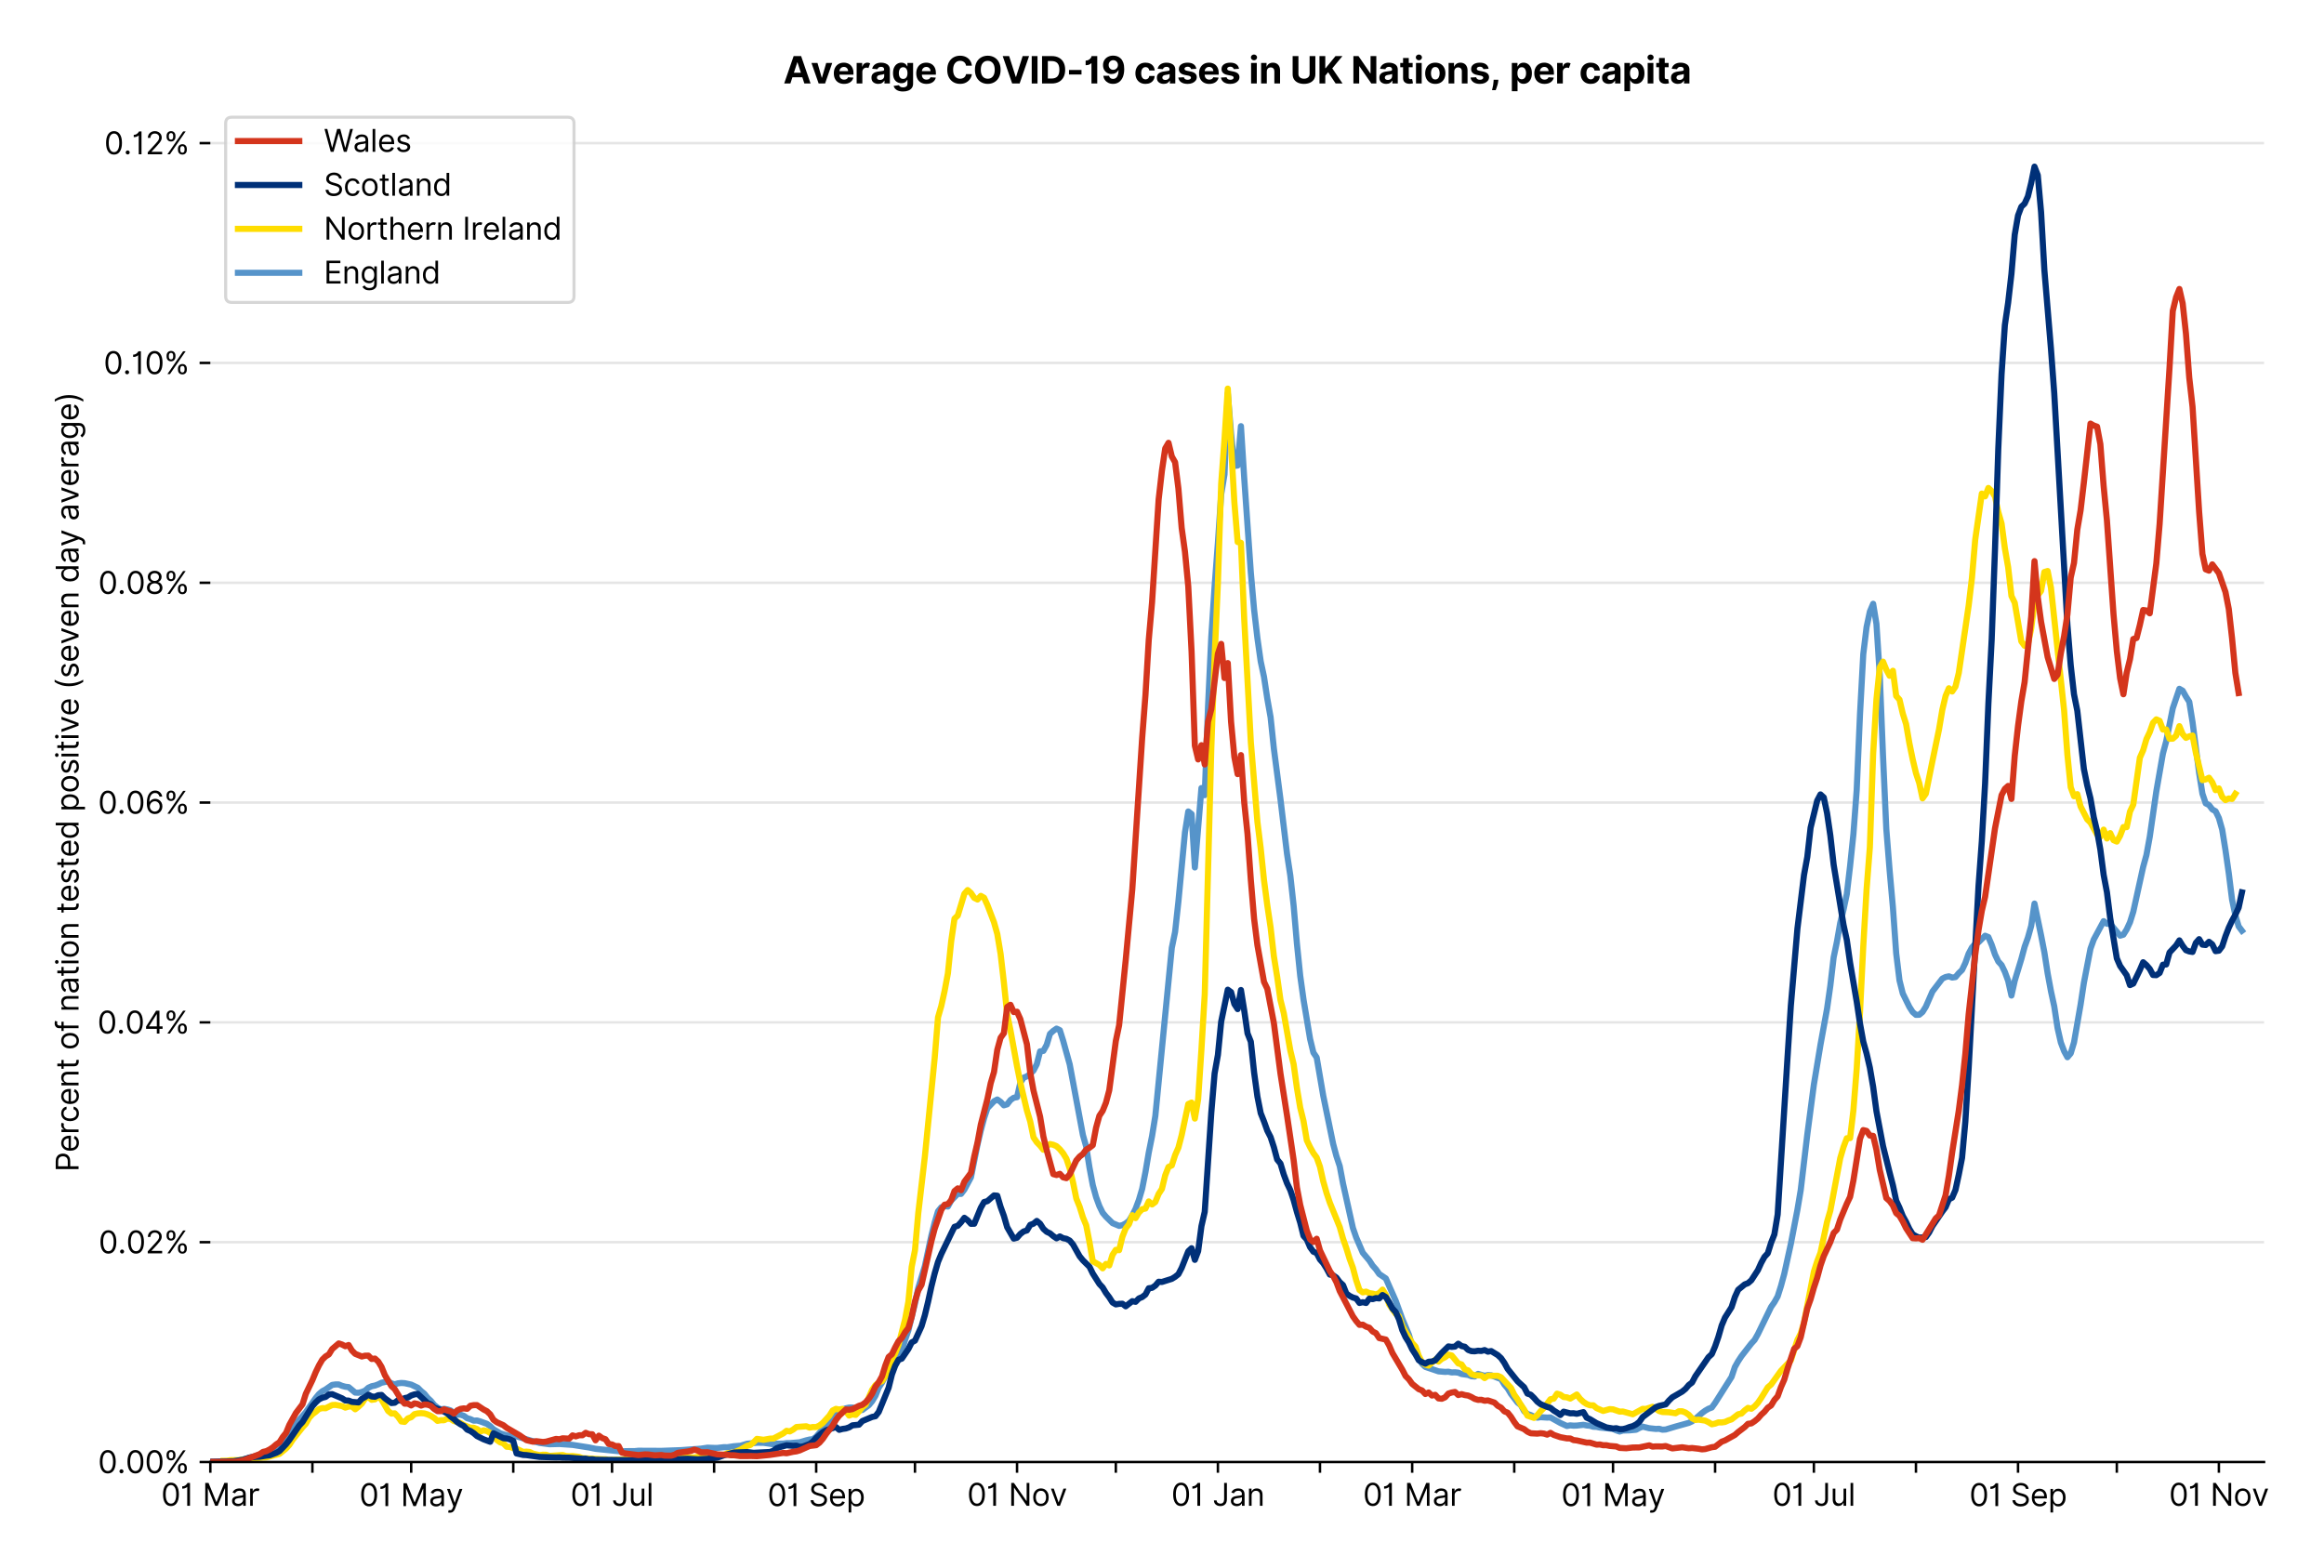 <?xml version="1.0" encoding="utf-8" standalone="no"?>
<!DOCTYPE svg PUBLIC "-//W3C//DTD SVG 1.1//EN"
  "http://www.w3.org/Graphics/SVG/1.1/DTD/svg11.dtd">
<svg version="1.1" viewBox="0 0 757.719 511.234" xmlns="http://www.w3.org/2000/svg" xmlns:xlink="http://www.w3.org/1999/xlink">
 <defs>
  <style type="text/css">*{stroke-linecap:butt;stroke-linejoin:round;}</style>
 </defs>
 <g id="figure_1">
  <g id="patch_1">
   <path d="M 0 511.234 
L 757.719 511.234 
L 757.719 0 
L 0 0 
z
" style="fill:#ffffff;"/>
  </g>
  <g id="axes_1">
   <g id="patch_2">
    <path d="M 68.575 476.745 
L 738.175 476.745 
L 738.175 33.225 
L 68.575 33.225 
z
" style="fill:#ffffff;"/>
   </g>
   <g id="matplotlib.axis_1">
    <g id="xtick_1">
     <g id="line2d_1">
      <defs>
       <path d="M 0 0 
L 0 3.5 
" id="mfad76bcbfc" style="stroke:#000000;stroke-width:0.8;"/>
      </defs>
      <g>
       <use style="stroke:#000000;stroke-width:0.8;" x="68.575" xlink:href="#mfad76bcbfc" y="476.745"/>
      </g>
     </g>
     <g id="text_1">
      <!-- 01 Mar -->
      <g transform="translate(52.538 491.018)scale(0.1 -0.1)">
       <defs>
        <path d="M 2000 -64 
Q 1230 -64 806 561 
Q 382 1186 382 2327 
Q 382 3459 809 4088 
Q 1236 4718 2000 4718 
Q 2764 4718 3191 4088 
Q 3618 3459 3618 2327 
Q 3618 1186 3194 561 
Q 2771 -64 2000 -64 
z
M 2000 436 
Q 2509 436 2791 927 
Q 3073 1418 3073 2327 
Q 3073 3234 2789 3730 
Q 2505 4227 2000 4227 
Q 1496 4227 1211 3730 
Q 927 3234 927 2327 
Q 927 1418 1210 927 
Q 1493 436 2000 436 
z
" id="Inter-Regular-30" transform="scale(0.016)"/>
        <path d="M 1973 4655 
L 1973 0 
L 1409 0 
L 1409 3836 
L 1373 3836 
Q 1341 3773 1209 3692 
Q 1077 3611 868 3551 
Q 659 3491 391 3491 
L 391 3964 
Q 661 3964 859 4061 
Q 1057 4159 1190 4291 
Q 1323 4423 1392 4529 
Q 1461 4636 1473 4655 
L 1973 4655 
z
" id="Inter-Regular-31" transform="scale(0.016)"/>
        <path id="Inter-Regular-20" transform="scale(0.016)"/>
        <path d="M 564 4655 
L 1236 4655 
L 2818 791 
L 2873 791 
L 4455 4655 
L 5127 4655 
L 5127 0 
L 4600 0 
L 4600 3536 
L 4555 3536 
L 3100 0 
L 2591 0 
L 1136 3536 
L 1091 3536 
L 1091 0 
L 564 0 
L 564 4655 
z
" id="Inter-Regular-4d" transform="scale(0.016)"/>
        <path d="M 1518 -82 
Q 1186 -82 916 44 
Q 646 170 486 410 
Q 327 650 327 991 
Q 327 1291 445 1478 
Q 564 1666 761 1773 
Q 959 1880 1199 1933 
Q 1439 1986 1682 2018 
Q 2000 2059 2199 2080 
Q 2398 2102 2490 2154 
Q 2582 2207 2582 2336 
L 2582 2355 
Q 2582 2691 2399 2877 
Q 2216 3064 1846 3064 
Q 1461 3064 1243 2895 
Q 1025 2727 936 2536 
L 427 2718 
Q 564 3036 792 3214 
Q 1021 3393 1292 3464 
Q 1564 3536 1827 3536 
Q 1996 3536 2215 3496 
Q 2434 3457 2640 3334 
Q 2846 3211 2982 2963 
Q 3118 2716 3118 2300 
L 3118 0 
L 2582 0 
L 2582 473 
L 2555 473 
Q 2500 359 2373 229 
Q 2246 100 2034 9 
Q 1823 -82 1518 -82 
z
M 1600 400 
Q 1918 400 2137 525 
Q 2357 650 2469 847 
Q 2582 1045 2582 1264 
L 2582 1755 
Q 2548 1714 2433 1681 
Q 2318 1648 2169 1624 
Q 2021 1600 1881 1583 
Q 1741 1566 1655 1555 
Q 1446 1527 1265 1467 
Q 1084 1407 974 1287 
Q 864 1168 864 964 
Q 864 684 1072 542 
Q 1280 400 1600 400 
z
" id="Inter-Regular-61" transform="scale(0.016)"/>
        <path d="M 491 0 
L 491 3491 
L 1009 3491 
L 1009 2964 
L 1046 2964 
Q 1139 3223 1389 3384 
Q 1639 3545 1955 3545 
Q 2100 3545 2209 3511 
Q 2318 3477 2400 3418 
L 2218 2964 
Q 2161 2993 2085 3010 
Q 2009 3027 1909 3027 
Q 1527 3027 1277 2794 
Q 1027 2561 1027 2209 
L 1027 0 
L 491 0 
z
" id="Inter-Regular-72" transform="scale(0.016)"/>
       </defs>
       <use xlink:href="#Inter-Regular-30"/>
       <use x="62.5" xlink:href="#Inter-Regular-31"/>
       <use x="106.676" xlink:href="#Inter-Regular-20"/>
       <use x="134.801" xlink:href="#Inter-Regular-4d"/>
       <use x="225.994" xlink:href="#Inter-Regular-61"/>
       <use x="282.386" xlink:href="#Inter-Regular-72"/>
      </g>
     </g>
    </g>
    <g id="xtick_2">
     <g id="line2d_2">
      <g>
       <use style="stroke:#000000;stroke-width:0.8;" x="101.855" xlink:href="#mfad76bcbfc" y="476.745"/>
      </g>
     </g>
    </g>
    <g id="xtick_3">
     <g id="line2d_3">
      <g>
       <use style="stroke:#000000;stroke-width:0.8;" x="134.062" xlink:href="#mfad76bcbfc" y="476.745"/>
      </g>
     </g>
     <g id="text_2">
      <!-- 01 May -->
      <g transform="translate(117.159 491.117)scale(0.1 -0.1)">
       <defs>
        <path d="M 818 -1355 
Q 682 -1355 575 -1333 
Q 468 -1311 427 -1291 
L 564 -818 
Q 857 -893 1053 -814 
Q 1250 -736 1391 -345 
L 1509 -18 
L 218 3491 
L 800 3491 
L 1764 709 
L 1800 709 
L 2764 3491 
L 3346 3491 
L 1846 -564 
Q 1550 -1355 818 -1355 
z
" id="Inter-Regular-79" transform="scale(0.016)"/>
       </defs>
       <use xlink:href="#Inter-Regular-30"/>
       <use x="62.5" xlink:href="#Inter-Regular-31"/>
       <use x="106.676" xlink:href="#Inter-Regular-20"/>
       <use x="134.801" xlink:href="#Inter-Regular-4d"/>
       <use x="225.994" xlink:href="#Inter-Regular-61"/>
       <use x="282.386" xlink:href="#Inter-Regular-79"/>
      </g>
     </g>
    </g>
    <g id="xtick_4">
     <g id="line2d_4">
      <g>
       <use style="stroke:#000000;stroke-width:0.8;" x="167.343" xlink:href="#mfad76bcbfc" y="476.745"/>
      </g>
     </g>
    </g>
    <g id="xtick_5">
     <g id="line2d_5">
      <g>
       <use style="stroke:#000000;stroke-width:0.8;" x="199.55" xlink:href="#mfad76bcbfc" y="476.745"/>
      </g>
     </g>
     <g id="text_3">
      <!-- 01 Jul -->
      <g transform="translate(186.006 491.018)scale(0.1 -0.1)">
       <defs>
        <path d="M 2346 4655 
L 2909 4655 
L 2909 1327 
Q 2909 657 2549 296 
Q 2189 -64 1582 -64 
Q 1200 -64 902 76 
Q 605 216 434 475 
Q 264 734 264 1091 
L 818 1091 
Q 818 795 1034 615 
Q 1250 436 1582 436 
Q 1948 436 2147 664 
Q 2346 893 2346 1327 
L 2346 4655 
z
" id="Inter-Regular-4a" transform="scale(0.016)"/>
        <path d="M 2691 1427 
L 2691 3491 
L 3227 3491 
L 3227 0 
L 2691 0 
L 2691 591 
L 2655 591 
Q 2532 325 2273 140 
Q 2014 -45 1618 -45 
Q 1127 -45 809 280 
Q 491 605 491 1273 
L 491 3491 
L 1027 3491 
L 1027 1309 
Q 1027 927 1242 700 
Q 1457 473 1791 473 
Q 1991 473 2199 575 
Q 2407 677 2549 888 
Q 2691 1100 2691 1427 
z
" id="Inter-Regular-75" transform="scale(0.016)"/>
        <path d="M 1027 4655 
L 1027 0 
L 491 0 
L 491 4655 
L 1027 4655 
z
" id="Inter-Regular-6c" transform="scale(0.016)"/>
       </defs>
       <use xlink:href="#Inter-Regular-30"/>
       <use x="62.5" xlink:href="#Inter-Regular-31"/>
       <use x="106.676" xlink:href="#Inter-Regular-20"/>
       <use x="134.801" xlink:href="#Inter-Regular-4a"/>
       <use x="189.063" xlink:href="#Inter-Regular-75"/>
       <use x="247.159" xlink:href="#Inter-Regular-6c"/>
      </g>
     </g>
    </g>
    <g id="xtick_6">
     <g id="line2d_6">
      <g>
       <use style="stroke:#000000;stroke-width:0.8;" x="232.83" xlink:href="#mfad76bcbfc" y="476.745"/>
      </g>
     </g>
    </g>
    <g id="xtick_7">
     <g id="line2d_7">
      <g>
       <use style="stroke:#000000;stroke-width:0.8;" x="266.11" xlink:href="#mfad76bcbfc" y="476.745"/>
      </g>
     </g>
     <g id="text_4">
      <!-- 01 Sep -->
      <g transform="translate(250.223 491.117)scale(0.1 -0.1)">
       <defs>
        <path d="M 3109 3491 
Q 3068 3836 2777 4027 
Q 2486 4218 2064 4218 
Q 1600 4218 1318 3999 
Q 1036 3780 1036 3445 
Q 1036 3195 1189 3042 
Q 1343 2889 1553 2803 
Q 1764 2718 1936 2673 
L 2409 2545 
Q 2591 2498 2815 2414 
Q 3039 2330 3244 2185 
Q 3450 2041 3584 1816 
Q 3718 1591 3718 1264 
Q 3718 886 3521 581 
Q 3325 277 2949 97 
Q 2573 -82 2036 -82 
Q 1286 -82 845 272 
Q 405 627 364 1200 
L 946 1200 
Q 968 936 1124 764 
Q 1280 593 1519 510 
Q 1759 427 2036 427 
Q 2359 427 2616 533 
Q 2873 639 3023 828 
Q 3173 1018 3173 1273 
Q 3173 1505 3043 1650 
Q 2914 1795 2702 1886 
Q 2491 1977 2246 2045 
L 1673 2209 
Q 1127 2366 809 2657 
Q 491 2948 491 3418 
Q 491 3809 703 4101 
Q 916 4393 1276 4555 
Q 1636 4718 2082 4718 
Q 2532 4718 2882 4558 
Q 3232 4398 3437 4120 
Q 3643 3843 3655 3491 
L 3109 3491 
z
" id="Inter-Regular-53" transform="scale(0.016)"/>
        <path d="M 1955 -73 
Q 1450 -73 1085 151 
Q 721 375 524 778 
Q 327 1182 327 1718 
Q 327 2255 524 2665 
Q 721 3075 1074 3305 
Q 1427 3536 1900 3536 
Q 2173 3536 2439 3445 
Q 2705 3355 2923 3151 
Q 3141 2948 3270 2614 
Q 3400 2280 3400 1791 
L 3400 1564 
L 866 1564 
Q 884 1005 1183 707 
Q 1482 409 1955 409 
Q 2271 409 2498 545 
Q 2725 682 2827 955 
L 3346 809 
Q 3223 414 2854 170 
Q 2486 -73 1955 -73 
z
M 866 2027 
L 2855 2027 
Q 2855 2470 2595 2762 
Q 2336 3055 1900 3055 
Q 1593 3055 1368 2911 
Q 1143 2768 1013 2533 
Q 884 2298 866 2027 
z
" id="Inter-Regular-65" transform="scale(0.016)"/>
        <path d="M 491 -1309 
L 491 3491 
L 1009 3491 
L 1009 2936 
L 1073 2936 
Q 1132 3027 1237 3169 
Q 1343 3311 1542 3423 
Q 1741 3536 2082 3536 
Q 2523 3536 2859 3315 
Q 3196 3095 3384 2690 
Q 3573 2286 3573 1736 
Q 3573 1182 3384 776 
Q 3196 370 2861 148 
Q 2527 -73 2091 -73 
Q 1755 -73 1552 39 
Q 1350 152 1241 296 
Q 1132 441 1073 536 
L 1027 536 
L 1027 -1309 
L 491 -1309 
z
M 1018 1745 
Q 1018 1152 1276 780 
Q 1534 409 2018 409 
Q 2355 409 2581 587 
Q 2807 766 2921 1069 
Q 3036 1373 3036 1745 
Q 3036 2114 2923 2410 
Q 2811 2707 2585 2881 
Q 2359 3055 2018 3055 
Q 1527 3055 1272 2693 
Q 1018 2332 1018 1745 
z
" id="Inter-Regular-70" transform="scale(0.016)"/>
       </defs>
       <use xlink:href="#Inter-Regular-30"/>
       <use x="62.5" xlink:href="#Inter-Regular-31"/>
       <use x="106.676" xlink:href="#Inter-Regular-20"/>
       <use x="134.801" xlink:href="#Inter-Regular-53"/>
       <use x="198.58" xlink:href="#Inter-Regular-65"/>
       <use x="256.818" xlink:href="#Inter-Regular-70"/>
      </g>
     </g>
    </g>
    <g id="xtick_8">
     <g id="line2d_8">
      <g>
       <use style="stroke:#000000;stroke-width:0.8;" x="298.317" xlink:href="#mfad76bcbfc" y="476.745"/>
      </g>
     </g>
    </g>
    <g id="xtick_9">
     <g id="line2d_9">
      <g>
       <use style="stroke:#000000;stroke-width:0.8;" x="331.598" xlink:href="#mfad76bcbfc" y="476.745"/>
      </g>
     </g>
     <g id="text_5">
      <!-- 01 Nov -->
      <g transform="translate(315.327 491.018)scale(0.1 -0.1)">
       <defs>
        <path d="M 4255 4655 
L 4255 0 
L 3709 0 
L 1173 3655 
L 1127 3655 
L 1127 0 
L 564 0 
L 564 4655 
L 1109 4655 
L 3655 991 
L 3700 991 
L 3700 4655 
L 4255 4655 
z
" id="Inter-Regular-4e" transform="scale(0.016)"/>
        <path d="M 1909 -73 
Q 1436 -73 1080 152 
Q 725 377 526 781 
Q 327 1186 327 1727 
Q 327 2273 526 2679 
Q 725 3086 1080 3311 
Q 1436 3536 1909 3536 
Q 2382 3536 2737 3311 
Q 3093 3086 3292 2679 
Q 3491 2273 3491 1727 
Q 3491 1186 3292 781 
Q 3093 377 2737 152 
Q 2382 -73 1909 -73 
z
M 1909 409 
Q 2268 409 2500 593 
Q 2732 777 2843 1077 
Q 2955 1377 2955 1727 
Q 2955 2077 2843 2379 
Q 2732 2682 2500 2868 
Q 2268 3055 1909 3055 
Q 1550 3055 1318 2868 
Q 1086 2682 975 2379 
Q 864 2077 864 1727 
Q 864 1377 975 1077 
Q 1086 777 1318 593 
Q 1550 409 1909 409 
z
" id="Inter-Regular-6f" transform="scale(0.016)"/>
        <path d="M 3346 3491 
L 2055 0 
L 1509 0 
L 218 3491 
L 800 3491 
L 1764 709 
L 1800 709 
L 2764 3491 
L 3346 3491 
z
" id="Inter-Regular-76" transform="scale(0.016)"/>
       </defs>
       <use xlink:href="#Inter-Regular-30"/>
       <use x="62.5" xlink:href="#Inter-Regular-31"/>
       <use x="106.676" xlink:href="#Inter-Regular-20"/>
       <use x="134.801" xlink:href="#Inter-Regular-4e"/>
       <use x="210.085" xlink:href="#Inter-Regular-6f"/>
       <use x="269.744" xlink:href="#Inter-Regular-76"/>
      </g>
     </g>
    </g>
    <g id="xtick_10">
     <g id="line2d_10">
      <g>
       <use style="stroke:#000000;stroke-width:0.8;" x="363.805" xlink:href="#mfad76bcbfc" y="476.745"/>
      </g>
     </g>
    </g>
    <g id="xtick_11">
     <g id="line2d_11">
      <g>
       <use style="stroke:#000000;stroke-width:0.8;" x="397.085" xlink:href="#mfad76bcbfc" y="476.745"/>
      </g>
     </g>
     <g id="text_6">
      <!-- 01 Jan -->
      <g transform="translate(381.886 491.018)scale(0.1 -0.1)">
       <defs>
        <path d="M 1027 2100 
L 1027 0 
L 491 0 
L 491 3491 
L 1009 3491 
L 1009 2945 
L 1055 2945 
Q 1177 3211 1427 3373 
Q 1677 3536 2073 3536 
Q 2602 3536 2928 3211 
Q 3255 2886 3255 2218 
L 3255 0 
L 2718 0 
L 2718 2182 
Q 2718 2593 2504 2824 
Q 2291 3055 1918 3055 
Q 1534 3055 1280 2806 
Q 1027 2557 1027 2100 
z
" id="Inter-Regular-6e" transform="scale(0.016)"/>
       </defs>
       <use xlink:href="#Inter-Regular-30"/>
       <use x="62.5" xlink:href="#Inter-Regular-31"/>
       <use x="106.676" xlink:href="#Inter-Regular-20"/>
       <use x="134.801" xlink:href="#Inter-Regular-4a"/>
       <use x="189.063" xlink:href="#Inter-Regular-61"/>
       <use x="245.455" xlink:href="#Inter-Regular-6e"/>
      </g>
     </g>
    </g>
    <g id="xtick_12">
     <g id="line2d_12">
      <g>
       <use style="stroke:#000000;stroke-width:0.8;" x="430.366" xlink:href="#mfad76bcbfc" y="476.745"/>
      </g>
     </g>
    </g>
    <g id="xtick_13">
     <g id="line2d_13">
      <g>
       <use style="stroke:#000000;stroke-width:0.8;" x="460.425" xlink:href="#mfad76bcbfc" y="476.745"/>
      </g>
     </g>
     <g id="text_7">
      <!-- 01 Mar -->
      <g transform="translate(444.389 491.018)scale(0.1 -0.1)">
       <use xlink:href="#Inter-Regular-30"/>
       <use x="62.5" xlink:href="#Inter-Regular-31"/>
       <use x="106.676" xlink:href="#Inter-Regular-20"/>
       <use x="134.801" xlink:href="#Inter-Regular-4d"/>
       <use x="225.994" xlink:href="#Inter-Regular-61"/>
       <use x="282.386" xlink:href="#Inter-Regular-72"/>
      </g>
     </g>
    </g>
    <g id="xtick_14">
     <g id="line2d_14">
      <g>
       <use style="stroke:#000000;stroke-width:0.8;" x="493.706" xlink:href="#mfad76bcbfc" y="476.745"/>
      </g>
     </g>
    </g>
    <g id="xtick_15">
     <g id="line2d_15">
      <g>
       <use style="stroke:#000000;stroke-width:0.8;" x="525.913" xlink:href="#mfad76bcbfc" y="476.745"/>
      </g>
     </g>
     <g id="text_8">
      <!-- 01 May -->
      <g transform="translate(509.009 491.117)scale(0.1 -0.1)">
       <use xlink:href="#Inter-Regular-30"/>
       <use x="62.5" xlink:href="#Inter-Regular-31"/>
       <use x="106.676" xlink:href="#Inter-Regular-20"/>
       <use x="134.801" xlink:href="#Inter-Regular-4d"/>
       <use x="225.994" xlink:href="#Inter-Regular-61"/>
       <use x="282.386" xlink:href="#Inter-Regular-79"/>
      </g>
     </g>
    </g>
    <g id="xtick_16">
     <g id="line2d_16">
      <g>
       <use style="stroke:#000000;stroke-width:0.8;" x="559.193" xlink:href="#mfad76bcbfc" y="476.745"/>
      </g>
     </g>
    </g>
    <g id="xtick_17">
     <g id="line2d_17">
      <g>
       <use style="stroke:#000000;stroke-width:0.8;" x="591.4" xlink:href="#mfad76bcbfc" y="476.745"/>
      </g>
     </g>
     <g id="text_9">
      <!-- 01 Jul -->
      <g transform="translate(577.856 491.018)scale(0.1 -0.1)">
       <use xlink:href="#Inter-Regular-30"/>
       <use x="62.5" xlink:href="#Inter-Regular-31"/>
       <use x="106.676" xlink:href="#Inter-Regular-20"/>
       <use x="134.801" xlink:href="#Inter-Regular-4a"/>
       <use x="189.063" xlink:href="#Inter-Regular-75"/>
       <use x="247.159" xlink:href="#Inter-Regular-6c"/>
      </g>
     </g>
    </g>
    <g id="xtick_18">
     <g id="line2d_18">
      <g>
       <use style="stroke:#000000;stroke-width:0.8;" x="624.68" xlink:href="#mfad76bcbfc" y="476.745"/>
      </g>
     </g>
    </g>
    <g id="xtick_19">
     <g id="line2d_19">
      <g>
       <use style="stroke:#000000;stroke-width:0.8;" x="657.961" xlink:href="#mfad76bcbfc" y="476.745"/>
      </g>
     </g>
     <g id="text_10">
      <!-- 01 Sep -->
      <g transform="translate(642.073 491.117)scale(0.1 -0.1)">
       <use xlink:href="#Inter-Regular-30"/>
       <use x="62.5" xlink:href="#Inter-Regular-31"/>
       <use x="106.676" xlink:href="#Inter-Regular-20"/>
       <use x="134.801" xlink:href="#Inter-Regular-53"/>
       <use x="198.58" xlink:href="#Inter-Regular-65"/>
       <use x="256.818" xlink:href="#Inter-Regular-70"/>
      </g>
     </g>
    </g>
    <g id="xtick_20">
     <g id="line2d_20">
      <g>
       <use style="stroke:#000000;stroke-width:0.8;" x="690.168" xlink:href="#mfad76bcbfc" y="476.745"/>
      </g>
     </g>
    </g>
    <g id="xtick_21">
     <g id="line2d_21">
      <g>
       <use style="stroke:#000000;stroke-width:0.8;" x="723.448" xlink:href="#mfad76bcbfc" y="476.745"/>
      </g>
     </g>
     <g id="text_11">
      <!-- 01 Nov -->
      <g transform="translate(707.177 491.018)scale(0.1 -0.1)">
       <use xlink:href="#Inter-Regular-30"/>
       <use x="62.5" xlink:href="#Inter-Regular-31"/>
       <use x="106.676" xlink:href="#Inter-Regular-20"/>
       <use x="134.801" xlink:href="#Inter-Regular-4e"/>
       <use x="210.085" xlink:href="#Inter-Regular-6f"/>
       <use x="269.744" xlink:href="#Inter-Regular-76"/>
      </g>
     </g>
    </g>
   </g>
   <g id="matplotlib.axis_2">
    <g id="ytick_1">
     <g id="line2d_22">
      <path clip-path="url(#p5837e5811a)" d="M 68.575 476.745 
L 738.175 476.745 
" style="fill:none;stroke:#e5e5e5;stroke-linecap:square;stroke-width:0.8;"/>
     </g>
     <g id="line2d_23">
      <defs>
       <path d="M 0 0 
L -3.5 0 
" id="m62a1e9676b" style="stroke:#000000;stroke-width:0.8;"/>
      </defs>
      <g>
       <use style="stroke:#000000;stroke-width:0.8;" x="68.575" xlink:href="#m62a1e9676b" y="476.745"/>
      </g>
     </g>
     <g id="text_12">
      <!-- 0.00% -->
      <g transform="translate(31.944 480.382)scale(0.1 -0.1)">
       <defs>
        <path d="M 882 -36 
Q 714 -36 593 84 
Q 473 205 473 373 
Q 473 541 593 661 
Q 714 782 882 782 
Q 1050 782 1170 661 
Q 1291 541 1291 373 
Q 1291 205 1170 84 
Q 1050 -36 882 -36 
z
" id="Inter-Regular-2e" transform="scale(0.016)"/>
        <path d="M 2855 873 
L 2855 1118 
Q 2855 1373 2960 1585 
Q 3066 1798 3269 1926 
Q 3473 2055 3764 2055 
Q 4059 2055 4259 1926 
Q 4459 1798 4561 1585 
Q 4664 1373 4664 1118 
L 4664 873 
Q 4664 618 4560 405 
Q 4457 193 4256 64 
Q 4055 -64 3764 -64 
Q 3468 -64 3266 64 
Q 3064 193 2959 405 
Q 2855 618 2855 873 
z
M 536 3536 
L 536 3782 
Q 536 4036 642 4248 
Q 748 4461 951 4589 
Q 1155 4718 1446 4718 
Q 1741 4718 1941 4589 
Q 2141 4461 2243 4248 
Q 2346 4036 2346 3782 
L 2346 3536 
Q 2346 3282 2242 3069 
Q 2139 2857 1937 2728 
Q 1736 2600 1446 2600 
Q 1150 2600 948 2728 
Q 746 2857 641 3069 
Q 536 3282 536 3536 
z
M 709 0 
L 3909 4655 
L 4427 4655 
L 1227 0 
L 709 0 
z
M 3318 1118 
L 3318 873 
Q 3318 661 3418 494 
Q 3518 327 3764 327 
Q 4002 327 4101 494 
Q 4200 661 4200 873 
L 4200 1118 
Q 4200 1330 4104 1497 
Q 4009 1664 3764 1664 
Q 3525 1664 3421 1497 
Q 3318 1330 3318 1118 
z
M 1000 3782 
L 1000 3536 
Q 1000 3325 1100 3158 
Q 1200 2991 1446 2991 
Q 1684 2991 1783 3158 
Q 1882 3325 1882 3536 
L 1882 3782 
Q 1882 3993 1786 4160 
Q 1691 4327 1446 4327 
Q 1207 4327 1103 4160 
Q 1000 3993 1000 3782 
z
" id="Inter-Regular-25" transform="scale(0.016)"/>
       </defs>
       <use xlink:href="#Inter-Regular-30"/>
       <use x="62.5" xlink:href="#Inter-Regular-2e"/>
       <use x="90.057" xlink:href="#Inter-Regular-30"/>
       <use x="152.557" xlink:href="#Inter-Regular-30"/>
       <use x="215.057" xlink:href="#Inter-Regular-25"/>
      </g>
     </g>
    </g>
    <g id="ytick_2">
     <g id="line2d_24">
      <path clip-path="url(#p5837e5811a)" d="M 68.575 405.066 
L 738.175 405.066 
" style="fill:none;stroke:#e5e5e5;stroke-linecap:square;stroke-width:0.8;"/>
     </g>
     <g id="line2d_25">
      <g>
       <use style="stroke:#000000;stroke-width:0.8;" x="68.575" xlink:href="#m62a1e9676b" y="405.066"/>
      </g>
     </g>
     <g id="text_13">
      <!-- 0.02% -->
      <g transform="translate(32.142 408.703)scale(0.1 -0.1)">
       <defs>
        <path d="M 482 0 
L 482 409 
L 2018 2091 
Q 2289 2386 2464 2605 
Q 2639 2825 2724 3019 
Q 2809 3214 2809 3427 
Q 2809 3795 2553 4011 
Q 2298 4227 1918 4227 
Q 1514 4227 1275 3985 
Q 1036 3743 1036 3345 
L 500 3345 
Q 500 3755 688 4064 
Q 877 4373 1203 4545 
Q 1530 4718 1936 4718 
Q 2346 4718 2661 4545 
Q 2977 4373 3156 4079 
Q 3336 3786 3336 3427 
Q 3336 3170 3244 2926 
Q 3152 2682 2926 2383 
Q 2700 2084 2300 1655 
L 1255 536 
L 1255 500 
L 3418 500 
L 3418 0 
L 482 0 
z
" id="Inter-Regular-32" transform="scale(0.016)"/>
       </defs>
       <use xlink:href="#Inter-Regular-30"/>
       <use x="62.5" xlink:href="#Inter-Regular-2e"/>
       <use x="90.057" xlink:href="#Inter-Regular-30"/>
       <use x="152.557" xlink:href="#Inter-Regular-32"/>
       <use x="213.068" xlink:href="#Inter-Regular-25"/>
      </g>
     </g>
    </g>
    <g id="ytick_3">
     <g id="line2d_26">
      <path clip-path="url(#p5837e5811a)" d="M 68.575 333.387 
L 738.175 333.387 
" style="fill:none;stroke:#e5e5e5;stroke-linecap:square;stroke-width:0.8;"/>
     </g>
     <g id="line2d_27">
      <g>
       <use style="stroke:#000000;stroke-width:0.8;" x="68.575" xlink:href="#m62a1e9676b" y="333.387"/>
      </g>
     </g>
     <g id="text_14">
      <!-- 0.04% -->
      <g transform="translate(31.773 337.024)scale(0.1 -0.1)">
       <defs>
        <path d="M 373 955 
L 373 1418 
L 2418 4655 
L 3100 4655 
L 3100 1455 
L 3736 1455 
L 3736 955 
L 3100 955 
L 3100 0 
L 2564 0 
L 2564 955 
L 373 955 
z
M 2564 1455 
L 2564 3936 
L 2527 3936 
L 982 1491 
L 982 1455 
L 2564 1455 
z
" id="Inter-Regular-34" transform="scale(0.016)"/>
       </defs>
       <use xlink:href="#Inter-Regular-30"/>
       <use x="62.5" xlink:href="#Inter-Regular-2e"/>
       <use x="90.057" xlink:href="#Inter-Regular-30"/>
       <use x="152.557" xlink:href="#Inter-Regular-34"/>
       <use x="216.761" xlink:href="#Inter-Regular-25"/>
      </g>
     </g>
    </g>
    <g id="ytick_4">
     <g id="line2d_28">
      <path clip-path="url(#p5837e5811a)" d="M 68.575 261.709 
L 738.175 261.709 
" style="fill:none;stroke:#e5e5e5;stroke-linecap:square;stroke-width:0.8;"/>
     </g>
     <g id="line2d_29">
      <g>
       <use style="stroke:#000000;stroke-width:0.8;" x="68.575" xlink:href="#m62a1e9676b" y="261.709"/>
      </g>
     </g>
     <g id="text_15">
      <!-- 0.06% -->
      <g transform="translate(31.958 265.345)scale(0.1 -0.1)">
       <defs>
        <path d="M 2027 -64 
Q 1741 -59 1454 45 
Q 1168 150 932 399 
Q 696 648 552 1074 
Q 409 1500 409 2145 
Q 409 3386 861 4056 
Q 1314 4727 2100 4727 
Q 2686 4727 3073 4384 
Q 3461 4041 3546 3491 
L 2991 3491 
Q 2914 3811 2691 4019 
Q 2468 4227 2100 4227 
Q 1559 4227 1249 3755 
Q 939 3284 936 2427 
L 973 2427 
Q 1164 2716 1461 2880 
Q 1759 3045 2118 3045 
Q 2518 3045 2850 2846 
Q 3182 2648 3382 2299 
Q 3582 1950 3582 1500 
Q 3582 1068 3389 710 
Q 3196 352 2847 142 
Q 2498 -68 2027 -64 
z
M 2027 436 
Q 2314 436 2542 579 
Q 2771 723 2903 964 
Q 3036 1205 3036 1500 
Q 3036 1789 2908 2026 
Q 2780 2264 2556 2404 
Q 2332 2545 2046 2545 
Q 1757 2545 1525 2397 
Q 1293 2250 1157 2010 
Q 1021 1770 1018 1491 
Q 1018 1214 1149 973 
Q 1280 732 1508 584 
Q 1736 436 2027 436 
z
" id="Inter-Regular-36" transform="scale(0.016)"/>
       </defs>
       <use xlink:href="#Inter-Regular-30"/>
       <use x="62.5" xlink:href="#Inter-Regular-2e"/>
       <use x="90.057" xlink:href="#Inter-Regular-30"/>
       <use x="152.557" xlink:href="#Inter-Regular-36"/>
       <use x="214.915" xlink:href="#Inter-Regular-25"/>
      </g>
     </g>
    </g>
    <g id="ytick_5">
     <g id="line2d_30">
      <path clip-path="url(#p5837e5811a)" d="M 68.575 190.03 
L 738.175 190.03 
" style="fill:none;stroke:#e5e5e5;stroke-linecap:square;stroke-width:0.8;"/>
     </g>
     <g id="line2d_31">
      <g>
       <use style="stroke:#000000;stroke-width:0.8;" x="68.575" xlink:href="#m62a1e9676b" y="190.03"/>
      </g>
     </g>
     <g id="text_16">
      <!-- 0.08% -->
      <g transform="translate(32.028 193.667)scale(0.1 -0.1)">
       <defs>
        <path d="M 1973 -64 
Q 1505 -64 1147 103 
Q 789 270 589 564 
Q 389 859 391 1236 
Q 389 1532 507 1783 
Q 625 2034 830 2203 
Q 1036 2373 1291 2418 
L 1291 2445 
Q 957 2532 759 2821 
Q 561 3111 564 3482 
Q 561 3836 743 4115 
Q 925 4395 1244 4556 
Q 1564 4718 1973 4718 
Q 2377 4718 2695 4556 
Q 3014 4395 3197 4115 
Q 3380 3836 3382 3482 
Q 3380 3111 3181 2821 
Q 2982 2532 2655 2445 
L 2655 2418 
Q 2907 2373 3109 2203 
Q 3311 2034 3431 1783 
Q 3552 1532 3555 1236 
Q 3552 859 3351 564 
Q 3150 270 2794 103 
Q 2439 -64 1973 -64 
z
M 1973 436 
Q 2446 436 2722 662 
Q 2998 889 3000 1264 
Q 2998 1527 2864 1729 
Q 2730 1932 2499 2048 
Q 2268 2164 1973 2164 
Q 1675 2164 1442 2048 
Q 1209 1932 1076 1729 
Q 943 1527 946 1264 
Q 943 889 1218 662 
Q 1493 436 1973 436 
z
M 1973 2645 
Q 2348 2645 2591 2864 
Q 2834 3084 2836 3445 
Q 2834 3800 2596 4013 
Q 2359 4227 1973 4227 
Q 1582 4227 1344 4013 
Q 1107 3800 1109 3445 
Q 1107 3084 1349 2864 
Q 1591 2645 1973 2645 
z
" id="Inter-Regular-38" transform="scale(0.016)"/>
       </defs>
       <use xlink:href="#Inter-Regular-30"/>
       <use x="62.5" xlink:href="#Inter-Regular-2e"/>
       <use x="90.057" xlink:href="#Inter-Regular-30"/>
       <use x="152.557" xlink:href="#Inter-Regular-38"/>
       <use x="214.205" xlink:href="#Inter-Regular-25"/>
      </g>
     </g>
    </g>
    <g id="ytick_6">
     <g id="line2d_32">
      <path clip-path="url(#p5837e5811a)" d="M 68.575 118.351 
L 738.175 118.351 
" style="fill:none;stroke:#e5e5e5;stroke-linecap:square;stroke-width:0.8;"/>
     </g>
     <g id="line2d_33">
      <g>
       <use style="stroke:#000000;stroke-width:0.8;" x="68.575" xlink:href="#m62a1e9676b" y="118.351"/>
      </g>
     </g>
     <g id="text_17">
      <!-- 0.10% -->
      <g transform="translate(33.777 121.988)scale(0.1 -0.1)">
       <use xlink:href="#Inter-Regular-30"/>
       <use x="62.5" xlink:href="#Inter-Regular-2e"/>
       <use x="90.057" xlink:href="#Inter-Regular-31"/>
       <use x="134.233" xlink:href="#Inter-Regular-30"/>
       <use x="196.733" xlink:href="#Inter-Regular-25"/>
      </g>
     </g>
    </g>
    <g id="ytick_7">
     <g id="line2d_34">
      <path clip-path="url(#p5837e5811a)" d="M 68.575 46.672 
L 738.175 46.672 
" style="fill:none;stroke:#e5e5e5;stroke-linecap:square;stroke-width:0.8;"/>
     </g>
     <g id="line2d_35">
      <g>
       <use style="stroke:#000000;stroke-width:0.8;" x="68.575" xlink:href="#m62a1e9676b" y="46.672"/>
      </g>
     </g>
     <g id="text_18">
      <!-- 0.12% -->
      <g transform="translate(33.975 50.309)scale(0.1 -0.1)">
       <use xlink:href="#Inter-Regular-30"/>
       <use x="62.5" xlink:href="#Inter-Regular-2e"/>
       <use x="90.057" xlink:href="#Inter-Regular-31"/>
       <use x="134.233" xlink:href="#Inter-Regular-32"/>
       <use x="194.744" xlink:href="#Inter-Regular-25"/>
      </g>
     </g>
    </g>
    <g id="text_19">
     <!-- Percent of nation tested positive (seven day average) -->
     <g transform="translate(25.614 382.124)rotate(-90)scale(0.1 -0.1)">
      <defs>
       <path d="M 564 0 
L 564 4655 
L 2136 4655 
Q 2684 4655 3033 4458 
Q 3382 4261 3550 3927 
Q 3718 3593 3718 3182 
Q 3718 2770 3551 2434 
Q 3384 2098 3036 1899 
Q 2689 1700 2146 1700 
L 1127 1700 
L 1127 0 
L 564 0 
z
M 1127 2200 
L 2127 2200 
Q 2689 2200 2926 2482 
Q 3164 2764 3164 3182 
Q 3164 3602 2925 3878 
Q 2686 4155 2118 4155 
L 1127 4155 
L 1127 2200 
z
" id="Inter-Regular-50" transform="scale(0.016)"/>
       <path d="M 1909 -73 
Q 1418 -73 1063 159 
Q 709 391 518 798 
Q 327 1205 327 1727 
Q 327 2259 524 2667 
Q 721 3075 1074 3305 
Q 1427 3536 1900 3536 
Q 2268 3536 2563 3400 
Q 2859 3264 3047 3018 
Q 3236 2773 3282 2445 
L 2746 2445 
Q 2684 2684 2474 2869 
Q 2264 3055 1909 3055 
Q 1439 3055 1151 2697 
Q 864 2339 864 1745 
Q 864 1139 1148 774 
Q 1432 409 1909 409 
Q 2223 409 2447 570 
Q 2671 732 2746 1018 
L 3282 1018 
Q 3236 709 3058 462 
Q 2880 216 2588 71 
Q 2296 -73 1909 -73 
z
" id="Inter-Regular-63" transform="scale(0.016)"/>
       <path d="M 2009 3491 
L 2009 3036 
L 1264 3036 
L 1264 1000 
Q 1264 773 1331 660 
Q 1398 548 1503 510 
Q 1609 473 1727 473 
Q 1816 473 1873 483 
Q 1930 493 1964 500 
L 2073 18 
Q 2018 -2 1920 -23 
Q 1823 -45 1673 -45 
Q 1446 -45 1228 52 
Q 1011 150 869 350 
Q 727 550 727 855 
L 727 3036 
L 200 3036 
L 200 3491 
L 727 3491 
L 727 4327 
L 1264 4327 
L 1264 3491 
L 2009 3491 
z
" id="Inter-Regular-74" transform="scale(0.016)"/>
       <path d="M 2046 3491 
L 2046 3036 
L 1264 3036 
L 1264 0 
L 727 0 
L 727 3036 
L 164 3036 
L 164 3491 
L 727 3491 
L 727 3973 
Q 727 4273 868 4473 
Q 1009 4673 1234 4773 
Q 1459 4873 1709 4873 
Q 1907 4873 2032 4841 
Q 2157 4809 2218 4782 
L 2064 4318 
Q 2023 4332 1951 4352 
Q 1880 4373 1764 4373 
Q 1498 4373 1381 4239 
Q 1264 4105 1264 3845 
L 1264 3491 
L 2046 3491 
z
" id="Inter-Regular-66" transform="scale(0.016)"/>
       <path d="M 491 0 
L 491 3491 
L 1027 3491 
L 1027 0 
L 491 0 
z
M 764 4073 
Q 607 4073 494 4179 
Q 382 4286 382 4436 
Q 382 4586 494 4693 
Q 607 4800 764 4800 
Q 921 4800 1033 4693 
Q 1146 4586 1146 4436 
Q 1146 4286 1033 4179 
Q 921 4073 764 4073 
z
" id="Inter-Regular-69" transform="scale(0.016)"/>
       <path d="M 2964 2709 
L 2482 2573 
Q 2411 2755 2245 2914 
Q 2080 3073 1727 3073 
Q 1407 3073 1194 2926 
Q 982 2780 982 2555 
Q 982 2355 1127 2239 
Q 1273 2123 1582 2045 
L 2100 1918 
Q 3027 1691 3027 973 
Q 3027 673 2855 436 
Q 2684 200 2377 63 
Q 2071 -73 1664 -73 
Q 1130 -73 780 159 
Q 430 391 336 836 
L 846 964 
Q 989 400 1655 400 
Q 2030 400 2251 560 
Q 2473 720 2473 945 
Q 2473 1316 1955 1436 
L 1373 1573 
Q 893 1686 669 1926 
Q 446 2166 446 2527 
Q 446 2823 613 3050 
Q 780 3277 1069 3406 
Q 1359 3536 1727 3536 
Q 2246 3536 2542 3309 
Q 2839 3082 2964 2709 
z
" id="Inter-Regular-73" transform="scale(0.016)"/>
       <path d="M 1809 -73 
Q 1373 -73 1039 148 
Q 705 370 516 776 
Q 327 1182 327 1736 
Q 327 2286 516 2690 
Q 705 3095 1041 3315 
Q 1377 3536 1818 3536 
Q 2159 3536 2358 3423 
Q 2557 3311 2662 3169 
Q 2768 3027 2827 2936 
L 2873 2936 
L 2873 4655 
L 3409 4655 
L 3409 0 
L 2891 0 
L 2891 536 
L 2827 536 
Q 2768 441 2659 296 
Q 2550 152 2348 39 
Q 2146 -73 1809 -73 
z
M 1882 409 
Q 2366 409 2624 780 
Q 2882 1152 2882 1745 
Q 2882 2332 2627 2693 
Q 2373 3055 1882 3055 
Q 1541 3055 1315 2881 
Q 1089 2707 976 2410 
Q 864 2114 864 1745 
Q 864 1373 978 1069 
Q 1093 766 1319 587 
Q 1546 409 1882 409 
z
" id="Inter-Regular-64" transform="scale(0.016)"/>
       <path d="M 682 1964 
Q 682 2823 906 3544 
Q 1130 4266 1546 4873 
L 2018 4873 
Q 1800 4573 1623 4095 
Q 1446 3618 1341 3061 
Q 1236 2505 1236 1964 
Q 1236 1423 1341 866 
Q 1446 309 1623 -168 
Q 1800 -645 2018 -945 
L 1546 -945 
Q 1130 -339 906 383 
Q 682 1105 682 1964 
z
" id="Inter-Regular-28" transform="scale(0.016)"/>
       <path d="M 1900 -1382 
Q 1316 -1382 976 -1169 
Q 636 -957 473 -682 
L 900 -382 
Q 973 -477 1084 -601 
Q 1196 -725 1390 -817 
Q 1584 -909 1900 -909 
Q 2323 -909 2598 -704 
Q 2873 -500 2873 -64 
L 2873 645 
L 2827 645 
Q 2768 550 2660 410 
Q 2552 270 2351 162 
Q 2150 55 1809 55 
Q 1386 55 1051 255 
Q 716 455 521 836 
Q 327 1218 327 1764 
Q 327 2300 516 2699 
Q 705 3098 1041 3317 
Q 1377 3536 1818 3536 
Q 2159 3536 2360 3423 
Q 2561 3311 2669 3169 
Q 2777 3027 2836 2936 
L 2891 2936 
L 2891 3491 
L 3409 3491 
L 3409 -100 
Q 3409 -550 3205 -833 
Q 3002 -1116 2660 -1249 
Q 2318 -1382 1900 -1382 
z
M 1882 536 
Q 2366 536 2624 864 
Q 2882 1193 2882 1773 
Q 2882 2339 2627 2697 
Q 2373 3055 1882 3055 
Q 1541 3055 1315 2882 
Q 1089 2709 976 2418 
Q 864 2127 864 1773 
Q 864 1227 1120 881 
Q 1377 536 1882 536 
z
" id="Inter-Regular-67" transform="scale(0.016)"/>
       <path d="M 1638 1940 
Q 1638 1081 1414 359 
Q 1191 -362 775 -969 
L 302 -969 
Q 520 -669 697 -191 
Q 875 286 979 842 
Q 1084 1399 1084 1940 
Q 1084 2481 979 3038 
Q 875 3595 697 4072 
Q 520 4549 302 4849 
L 775 4849 
Q 1191 4243 1414 3521 
Q 1638 2799 1638 1940 
z
" id="Inter-Regular-29" transform="scale(0.016)"/>
      </defs>
      <use xlink:href="#Inter-Regular-50"/>
      <use x="63.494" xlink:href="#Inter-Regular-65"/>
      <use x="121.733" xlink:href="#Inter-Regular-72"/>
      <use x="160.085" xlink:href="#Inter-Regular-63"/>
      <use x="215.909" xlink:href="#Inter-Regular-65"/>
      <use x="274.148" xlink:href="#Inter-Regular-6e"/>
      <use x="332.671" xlink:href="#Inter-Regular-74"/>
      <use x="369.034" xlink:href="#Inter-Regular-20"/>
      <use x="397.159" xlink:href="#Inter-Regular-6f"/>
      <use x="456.818" xlink:href="#Inter-Regular-66"/>
      <use x="492.898" xlink:href="#Inter-Regular-20"/>
      <use x="521.023" xlink:href="#Inter-Regular-6e"/>
      <use x="579.546" xlink:href="#Inter-Regular-61"/>
      <use x="635.938" xlink:href="#Inter-Regular-74"/>
      <use x="672.301" xlink:href="#Inter-Regular-69"/>
      <use x="696.023" xlink:href="#Inter-Regular-6f"/>
      <use x="755.682" xlink:href="#Inter-Regular-6e"/>
      <use x="814.205" xlink:href="#Inter-Regular-20"/>
      <use x="842.33" xlink:href="#Inter-Regular-74"/>
      <use x="878.693" xlink:href="#Inter-Regular-65"/>
      <use x="936.932" xlink:href="#Inter-Regular-73"/>
      <use x="989.205" xlink:href="#Inter-Regular-74"/>
      <use x="1025.568" xlink:href="#Inter-Regular-65"/>
      <use x="1083.807" xlink:href="#Inter-Regular-64"/>
      <use x="1145.881" xlink:href="#Inter-Regular-20"/>
      <use x="1174.006" xlink:href="#Inter-Regular-70"/>
      <use x="1234.943" xlink:href="#Inter-Regular-6f"/>
      <use x="1294.602" xlink:href="#Inter-Regular-73"/>
      <use x="1346.875" xlink:href="#Inter-Regular-69"/>
      <use x="1370.597" xlink:href="#Inter-Regular-74"/>
      <use x="1406.96" xlink:href="#Inter-Regular-69"/>
      <use x="1430.682" xlink:href="#Inter-Regular-76"/>
      <use x="1486.364" xlink:href="#Inter-Regular-65"/>
      <use x="1544.603" xlink:href="#Inter-Regular-20"/>
      <use x="1572.728" xlink:href="#Inter-Regular-28"/>
      <use x="1608.949" xlink:href="#Inter-Regular-73"/>
      <use x="1661.222" xlink:href="#Inter-Regular-65"/>
      <use x="1719.46" xlink:href="#Inter-Regular-76"/>
      <use x="1775.142" xlink:href="#Inter-Regular-65"/>
      <use x="1833.381" xlink:href="#Inter-Regular-6e"/>
      <use x="1891.904" xlink:href="#Inter-Regular-20"/>
      <use x="1920.029" xlink:href="#Inter-Regular-64"/>
      <use x="1982.103" xlink:href="#Inter-Regular-61"/>
      <use x="2038.495" xlink:href="#Inter-Regular-79"/>
      <use x="2094.176" xlink:href="#Inter-Regular-20"/>
      <use x="2122.301" xlink:href="#Inter-Regular-61"/>
      <use x="2178.694" xlink:href="#Inter-Regular-76"/>
      <use x="2234.375" xlink:href="#Inter-Regular-65"/>
      <use x="2292.614" xlink:href="#Inter-Regular-72"/>
      <use x="2330.966" xlink:href="#Inter-Regular-61"/>
      <use x="2387.358" xlink:href="#Inter-Regular-67"/>
      <use x="2448.296" xlink:href="#Inter-Regular-65"/>
      <use x="2506.535" xlink:href="#Inter-Regular-29"/>
     </g>
    </g>
   </g>
   <g id="line2d_36">
    <path clip-path="url(#p5837e5811a)" d="M 35.295 476.732 
L 55.692 476.745 
L 69.649 476.663 
L 77.163 476.334 
L 78.237 476.176 
L 83.605 474.723 
L 85.752 473.932 
L 88.973 472.33 
L 91.12 470.943 
L 93.267 468.388 
L 94.34 467.163 
L 96.488 464.213 
L 99.708 460.508 
L 102.929 455.889 
L 104.003 454.591 
L 105.076 453.674 
L 106.15 453.093 
L 108.297 451.605 
L 109.37 451.455 
L 110.444 451.456 
L 111.517 451.908 
L 112.591 452.199 
L 113.665 452.323 
L 115.812 454.11 
L 116.885 454.171 
L 117.959 453.911 
L 119.032 453.477 
L 120.106 452.526 
L 121.18 452.04 
L 122.253 451.818 
L 123.327 451.421 
L 124.4 450.894 
L 126.547 450.436 
L 127.621 451.106 
L 128.694 451.416 
L 129.768 451.091 
L 130.842 450.973 
L 131.915 451.037 
L 134.062 451.506 
L 136.209 452.528 
L 137.283 453.607 
L 138.357 454.491 
L 139.43 455.823 
L 140.504 456.827 
L 141.577 458.16 
L 142.651 459.023 
L 143.724 459.597 
L 144.798 459.401 
L 145.871 459.597 
L 146.945 459.939 
L 148.019 460.844 
L 149.092 461.29 
L 150.166 461.313 
L 151.239 461.689 
L 152.313 462.464 
L 153.386 462.771 
L 154.46 463.263 
L 155.534 463.209 
L 156.607 463.516 
L 158.754 464.292 
L 159.828 465.048 
L 160.901 466.078 
L 163.048 467.377 
L 165.196 468.037 
L 166.269 468.231 
L 168.416 468.38 
L 173.784 469.963 
L 175.931 470.526 
L 179.152 470.954 
L 182.373 470.872 
L 186.667 471.163 
L 192.035 472.005 
L 194.182 472.448 
L 202.77 473.328 
L 203.844 473.209 
L 207.065 473.18 
L 208.138 473.074 
L 215.653 473.107 
L 222.094 472.872 
L 228.536 472.393 
L 230.683 472.071 
L 232.83 472.151 
L 233.904 472.154 
L 236.051 471.909 
L 237.124 471.936 
L 239.271 471.608 
L 241.419 471.439 
L 243.566 470.798 
L 246.786 470.464 
L 248.933 470.482 
L 252.154 470.958 
L 253.228 470.778 
L 255.375 470.741 
L 256.448 470.588 
L 257.522 470.591 
L 260.743 470.31 
L 262.89 469.671 
L 263.963 469.418 
L 265.037 469.302 
L 266.11 468.513 
L 268.258 465.954 
L 270.405 463.809 
L 271.478 462.826 
L 272.552 460.826 
L 273.625 459.849 
L 274.699 459.637 
L 275.773 459.241 
L 276.846 458.999 
L 277.92 458.984 
L 278.993 459.301 
L 280.067 459.817 
L 281.14 459.784 
L 283.287 458.206 
L 284.361 456.921 
L 285.435 455.127 
L 286.508 452.476 
L 287.582 450.835 
L 290.802 444.639 
L 291.876 443.039 
L 294.023 440.424 
L 295.097 436.896 
L 296.17 433.834 
L 298.317 425.061 
L 299.391 420.016 
L 301.538 412.87 
L 303.685 402.836 
L 304.759 398.593 
L 305.832 394.989 
L 306.906 393.685 
L 307.979 393.274 
L 309.053 393.435 
L 310.127 391.47 
L 312.274 389.292 
L 313.347 389.316 
L 314.421 387.915 
L 316.568 383.91 
L 318.715 373.17 
L 319.789 368.58 
L 320.862 364.602 
L 321.936 361.367 
L 324.083 359.119 
L 325.156 358.532 
L 326.23 359.296 
L 327.304 360.436 
L 328.377 360.11 
L 329.451 358.713 
L 330.524 357.965 
L 331.598 357.776 
L 332.671 353.065 
L 333.745 351.413 
L 334.818 350.991 
L 335.892 350.167 
L 336.966 349.089 
L 338.039 347.02 
L 339.113 342.837 
L 340.186 342.686 
L 341.26 340.724 
L 342.333 337.136 
L 343.407 336.154 
L 344.481 335.41 
L 345.554 335.94 
L 346.628 339.359 
L 348.775 347.111 
L 353.069 370.101 
L 354.143 373.895 
L 355.216 380.729 
L 356.29 386.45 
L 357.363 390.341 
L 358.437 393.269 
L 359.51 395.464 
L 360.584 396.748 
L 362.731 398.854 
L 364.878 399.741 
L 365.952 399.511 
L 367.025 398.95 
L 368.099 398.099 
L 369.172 396.312 
L 370.246 394.158 
L 371.32 391.295 
L 372.393 387.661 
L 373.467 382.193 
L 374.54 375.845 
L 375.614 370.489 
L 376.687 363.887 
L 382.055 309.082 
L 383.129 303.883 
L 384.202 294.048 
L 386.349 271.421 
L 387.423 264.614 
L 388.497 265.441 
L 389.57 282.868 
L 391.717 256.98 
L 392.791 259.3 
L 393.864 230.544 
L 394.938 207.557 
L 396.012 191.191 
L 397.085 177.043 
L 398.159 161.161 
L 399.232 154.722 
L 400.306 128.276 
L 401.379 141.435 
L 402.453 151.951 
L 403.526 151.799 
L 404.6 138.969 
L 405.674 155.995 
L 407.821 186.703 
L 408.894 198.862 
L 409.968 208.101 
L 411.041 215.675 
L 412.115 220.715 
L 413.189 227.811 
L 414.262 233.854 
L 415.336 244.128 
L 417.483 260.613 
L 419.63 278.489 
L 420.703 285.563 
L 421.777 295.343 
L 422.851 307.722 
L 423.924 318.209 
L 424.998 325.949 
L 427.145 338.808 
L 428.218 343.24 
L 429.292 344.832 
L 431.439 357.354 
L 434.66 373.02 
L 435.733 377.034 
L 436.807 380.263 
L 437.88 385.956 
L 441.101 400.427 
L 442.175 403.526 
L 444.322 408.503 
L 446.469 411.058 
L 447.543 412.709 
L 448.616 413.911 
L 449.69 415.446 
L 451.837 416.885 
L 455.057 424.172 
L 457.205 430.09 
L 459.352 435.214 
L 460.425 438.818 
L 462.572 443.058 
L 463.646 444.715 
L 464.719 445.73 
L 469.014 447.183 
L 471.161 447.361 
L 472.234 447.304 
L 473.308 447.535 
L 474.382 447.495 
L 475.455 447.613 
L 476.529 448.05 
L 478.676 448.349 
L 479.749 448.779 
L 480.823 448.856 
L 481.896 448.009 
L 484.044 448.637 
L 485.117 448.394 
L 486.191 448.463 
L 488.338 449.318 
L 489.411 449.696 
L 490.485 451.472 
L 491.559 452.734 
L 492.632 454.527 
L 494.779 457.332 
L 495.853 458.183 
L 496.926 460.166 
L 498 461.08 
L 499.073 461.437 
L 500.147 461.944 
L 501.221 462.294 
L 502.294 462.125 
L 504.441 462.257 
L 505.515 462.216 
L 508.736 464.018 
L 510.883 465.002 
L 511.956 464.794 
L 513.03 464.891 
L 514.103 464.861 
L 516.25 464.617 
L 517.324 464.827 
L 518.398 464.923 
L 519.471 465.248 
L 520.545 465.282 
L 521.618 465.506 
L 525.913 465.939 
L 526.986 466.446 
L 528.06 466.806 
L 529.133 466.487 
L 531.28 466.427 
L 533.427 466.224 
L 534.501 465.647 
L 535.575 465.21 
L 537.722 465.731 
L 539.869 465.961 
L 540.942 465.909 
L 542.016 466.206 
L 543.09 466.144 
L 546.31 465.18 
L 550.604 463.99 
L 551.678 463.491 
L 552.752 462.679 
L 554.899 460.79 
L 555.972 460.008 
L 557.046 459.38 
L 558.119 458.976 
L 559.193 457.482 
L 564.561 449.004 
L 565.634 445.79 
L 566.708 443.884 
L 567.781 442.246 
L 571.002 438.108 
L 572.076 436.93 
L 573.149 435.025 
L 577.444 426.189 
L 578.517 424.656 
L 579.591 422.747 
L 580.664 419.366 
L 581.738 415.409 
L 583.885 405.625 
L 586.032 394.481 
L 587.106 388.082 
L 589.253 369.951 
L 591.4 353.659 
L 593.547 340.698 
L 595.694 328.938 
L 596.768 321.404 
L 597.841 312.206 
L 598.915 307.059 
L 599.988 300.943 
L 601.062 296.651 
L 602.135 291.541 
L 603.209 282.347 
L 604.283 272.019 
L 605.356 257.682 
L 606.43 233.038 
L 607.503 213.327 
L 608.577 204.495 
L 609.65 199.443 
L 610.724 196.892 
L 611.798 203.441 
L 612.871 220.031 
L 613.945 246.597 
L 615.018 270.357 
L 616.092 283.811 
L 617.165 295.868 
L 618.239 310.89 
L 619.312 319.696 
L 620.386 323.972 
L 622.533 328.338 
L 623.607 330.014 
L 624.68 330.939 
L 625.754 330.895 
L 626.827 330.009 
L 627.901 328.28 
L 630.048 323.341 
L 633.269 319.13 
L 634.342 318.6 
L 635.416 318.37 
L 636.489 318.769 
L 637.563 318.62 
L 638.637 317.337 
L 639.71 316.302 
L 640.784 314.009 
L 641.857 310.969 
L 642.931 308.962 
L 644.004 307.764 
L 645.078 307.263 
L 647.225 305.133 
L 648.299 305.568 
L 649.372 308.099 
L 650.446 311.243 
L 651.519 313.512 
L 652.593 314.688 
L 653.666 316.924 
L 654.74 319.849 
L 655.814 324.639 
L 656.887 319.811 
L 659.034 312.736 
L 660.108 308.737 
L 661.181 305.752 
L 662.255 301.902 
L 663.329 294.653 
L 665.476 305.005 
L 666.549 310.534 
L 667.623 317.431 
L 668.696 323.22 
L 669.77 328.183 
L 670.843 335.214 
L 671.917 339.951 
L 672.991 342.776 
L 674.064 344.749 
L 675.138 343.489 
L 676.211 339.923 
L 678.358 327.581 
L 679.432 320.481 
L 681.579 309.372 
L 682.653 306.366 
L 685.873 300.377 
L 686.947 301.221 
L 688.02 301.261 
L 691.241 305.114 
L 692.315 304.787 
L 693.388 303.074 
L 694.462 300.745 
L 695.535 297.316 
L 698.756 282.703 
L 699.83 278.803 
L 700.903 272.902 
L 703.05 258.06 
L 705.197 245.741 
L 706.271 241.715 
L 708.418 230.959 
L 710.565 224.611 
L 711.639 225.231 
L 712.712 227.151 
L 713.786 228.834 
L 714.86 235.467 
L 717.007 252.098 
L 718.08 258.807 
L 719.154 261.975 
L 720.227 262.509 
L 721.301 263.932 
L 722.374 264.542 
L 723.448 266.743 
L 724.522 270.52 
L 725.595 277.206 
L 726.669 284.74 
L 727.742 293.331 
L 728.816 298.454 
L 729.889 302.085 
L 730.963 303.512 
L 730.963 303.512 
" style="fill:none;stroke:#5694ca;stroke-linecap:square;stroke-width:2;"/>
   </g>
   <g id="line2d_37">
    <path clip-path="url(#p5837e5811a)" d="M 72.869 476.366 
L 73.943 476.366 
L 75.016 476.177 
L 78.237 476.114 
L 79.311 475.907 
L 80.384 475.853 
L 82.531 475.474 
L 83.605 475.501 
L 85.752 475.285 
L 86.826 475.231 
L 91.12 474.095 
L 93.267 472.338 
L 94.34 471.175 
L 95.414 469.499 
L 98.635 465.444 
L 99.708 464.281 
L 100.782 462.361 
L 101.855 461.172 
L 102.929 460.388 
L 104.003 459.441 
L 105.076 459.171 
L 106.15 459.225 
L 108.297 458.171 
L 109.37 458.116 
L 111.517 458.495 
L 112.591 459.009 
L 113.665 458.657 
L 114.738 458.63 
L 115.812 459.549 
L 116.885 458.711 
L 117.959 457.684 
L 119.032 456.062 
L 120.106 455.602 
L 121.18 456.467 
L 122.253 456.305 
L 123.327 455.386 
L 124.4 456.386 
L 126.547 460.09 
L 127.621 460.955 
L 128.694 460.874 
L 129.768 461.983 
L 130.842 463.524 
L 131.915 463.659 
L 132.989 462.524 
L 134.062 462.145 
L 135.136 461.145 
L 136.209 460.901 
L 137.283 460.82 
L 138.357 460.901 
L 139.43 461.226 
L 140.504 461.712 
L 141.577 462.388 
L 142.651 463.335 
L 143.724 463.118 
L 144.798 463.118 
L 145.871 462.578 
L 146.945 462.74 
L 148.019 463.416 
L 149.092 463.632 
L 150.166 464.038 
L 151.239 464.714 
L 153.386 465.579 
L 154.46 465.579 
L 155.534 465.984 
L 156.607 466.795 
L 157.681 466.417 
L 158.754 466.66 
L 159.828 467.255 
L 161.975 469.553 
L 163.048 470.31 
L 164.122 470.662 
L 165.196 471.77 
L 166.269 471.824 
L 167.343 472.23 
L 168.416 472.419 
L 170.563 473.446 
L 171.637 473.365 
L 172.711 473.474 
L 173.784 474.014 
L 175.931 474.501 
L 177.005 474.366 
L 178.078 474.393 
L 179.152 474.744 
L 183.446 474.474 
L 184.52 474.771 
L 185.593 474.852 
L 186.667 474.798 
L 188.814 475.069 
L 189.888 475.474 
L 196.329 475.853 
L 197.402 475.853 
L 198.476 476.015 
L 205.991 475.934 
L 208.138 475.826 
L 209.212 475.934 
L 211.359 475.745 
L 212.432 475.853 
L 213.506 475.799 
L 214.579 475.555 
L 215.653 475.177 
L 217.8 475.069 
L 219.947 475.096 
L 221.021 474.961 
L 223.168 475.339 
L 224.242 475.177 
L 226.389 475.285 
L 227.462 475.069 
L 232.83 474.906 
L 236.051 474.42 
L 237.124 473.906 
L 239.271 473.636 
L 241.419 472.716 
L 243.566 471.473 
L 244.639 471.202 
L 245.713 470.31 
L 246.786 469.202 
L 248.933 469.499 
L 251.081 469.121 
L 252.154 469.094 
L 255.375 467.417 
L 256.448 466.579 
L 257.522 466.768 
L 258.596 466.174 
L 259.669 465.335 
L 262.89 465.092 
L 263.963 465.525 
L 265.037 465.335 
L 266.11 465.362 
L 267.184 464.849 
L 268.258 464.011 
L 270.405 461.658 
L 271.478 459.955 
L 272.552 459.414 
L 273.625 459.631 
L 274.699 459.414 
L 275.773 460.198 
L 276.846 461.604 
L 277.92 461.199 
L 278.993 461.388 
L 280.067 460.252 
L 281.14 458.874 
L 282.214 458.062 
L 284.361 453.196 
L 285.435 451.682 
L 286.508 450.871 
L 287.582 450.357 
L 288.655 448.681 
L 289.729 446.301 
L 290.802 443.3 
L 291.876 441.326 
L 292.95 438.569 
L 295.097 430.241 
L 296.17 424.455 
L 297.244 413.1 
L 298.317 407.719 
L 299.391 395.607 
L 301.538 377.195 
L 304.759 344.885 
L 305.832 331.745 
L 306.906 328.014 
L 307.979 323.148 
L 309.053 317.416 
L 310.127 306.952 
L 311.2 299.571 
L 312.274 298.544 
L 314.421 291.46 
L 315.494 290.244 
L 316.568 291.19 
L 317.641 292.785 
L 318.715 293.326 
L 319.789 292.136 
L 320.862 292.758 
L 321.936 295.11 
L 324.083 300.734 
L 325.156 304.546 
L 326.23 311.008 
L 327.304 320.336 
L 328.377 330.718 
L 329.451 335.963 
L 331.598 347.697 
L 332.671 353.024 
L 334.818 362.135 
L 335.892 365.704 
L 336.966 370.895 
L 338.039 372.463 
L 339.113 373.572 
L 340.186 374.924 
L 341.26 373.68 
L 342.333 373.058 
L 343.407 373.301 
L 344.481 373.761 
L 345.554 374.761 
L 346.628 376.086 
L 347.701 377.844 
L 348.775 381.088 
L 349.848 385.549 
L 350.922 390.821 
L 351.995 393.471 
L 353.069 396.932 
L 354.143 399.527 
L 355.216 405.043 
L 356.29 411.288 
L 358.437 412.478 
L 359.51 413.587 
L 360.584 412.154 
L 361.658 412.64 
L 362.731 409.179 
L 363.805 407.557 
L 364.878 407.665 
L 365.952 403.285 
L 367.025 400.582 
L 368.099 399.176 
L 369.172 396.256 
L 370.246 397.202 
L 371.32 395.391 
L 372.393 394.309 
L 373.467 394.093 
L 374.54 391.768 
L 375.614 392.768 
L 376.687 391.957 
L 377.761 389.334 
L 378.835 387.685 
L 379.908 383.251 
L 380.982 380.52 
L 382.055 380.034 
L 383.129 376.681 
L 384.202 374.248 
L 385.276 370.138 
L 387.423 360.026 
L 388.497 359.54 
L 389.57 364.758 
L 390.644 358.431 
L 391.717 342.236 
L 392.791 324.31 
L 394.938 243.821 
L 396.012 214.351 
L 397.085 190.153 
L 398.159 157.708 
L 399.232 143.351 
L 400.306 126.724 
L 402.453 163.764 
L 403.526 176.742 
L 404.6 177.013 
L 405.674 201.995 
L 407.821 241.955 
L 409.968 267.965 
L 411.041 276.644 
L 412.115 286.999 
L 413.189 295.191 
L 414.262 302.383 
L 415.336 311.819 
L 416.409 318.524 
L 417.483 326.068 
L 418.556 330.34 
L 420.703 342.587 
L 421.777 347.021 
L 422.851 354.781 
L 423.924 361.189 
L 424.998 365.542 
L 426.071 371.841 
L 427.145 374.085 
L 428.218 376.005 
L 429.292 377.465 
L 430.366 380.466 
L 431.439 385.252 
L 432.513 389.037 
L 433.586 392.2 
L 436.807 400.122 
L 437.88 403.907 
L 438.954 406.989 
L 440.028 410.477 
L 441.101 413.397 
L 442.175 417.453 
L 443.248 420.67 
L 444.322 421.427 
L 445.395 421.184 
L 446.469 421.671 
L 447.543 421.833 
L 448.616 422.13 
L 449.69 421.644 
L 450.763 420.535 
L 451.837 422.211 
L 452.91 425.375 
L 455.057 428.403 
L 456.131 429.241 
L 457.205 432.377 
L 458.278 434.378 
L 460.425 437.92 
L 461.499 439.082 
L 462.572 442.138 
L 463.646 444.192 
L 464.719 445.004 
L 465.793 445.301 
L 467.94 443.354 
L 469.014 444.003 
L 470.087 443.111 
L 471.161 442.57 
L 472.234 441.732 
L 473.308 442.002 
L 475.455 444.598 
L 476.529 444.922 
L 477.602 446.518 
L 478.676 446.869 
L 479.749 448.086 
L 480.823 448.464 
L 482.97 448.545 
L 484.044 449.384 
L 485.117 448.626 
L 488.338 448.626 
L 489.411 449.113 
L 492.632 452.574 
L 493.706 454.791 
L 494.779 456.305 
L 495.853 458.116 
L 496.926 459.658 
L 498 461.631 
L 500.147 462.361 
L 501.221 461.469 
L 502.294 460.171 
L 503.368 459.117 
L 505.515 456.278 
L 506.588 456.089 
L 507.662 454.466 
L 508.736 454.791 
L 509.809 455.548 
L 510.883 455.656 
L 511.956 456.062 
L 514.103 454.737 
L 515.177 456.143 
L 516.25 457.143 
L 517.324 457.846 
L 518.398 458.252 
L 519.471 458.252 
L 520.545 459.171 
L 522.692 460.09 
L 524.839 459.495 
L 525.913 459.576 
L 528.06 460.306 
L 529.133 460.279 
L 532.354 461.172 
L 535.575 459.414 
L 536.648 459.441 
L 538.795 458.738 
L 540.942 460.117 
L 542.016 460.442 
L 544.163 460.523 
L 546.31 460.847 
L 547.384 460.198 
L 548.457 460.198 
L 549.531 460.604 
L 550.604 461.334 
L 551.678 462.496 
L 552.752 463.037 
L 553.825 462.929 
L 555.972 463.254 
L 557.046 463.767 
L 558.119 464.443 
L 559.193 464.227 
L 560.267 463.821 
L 561.34 463.848 
L 562.414 463.686 
L 563.487 463.199 
L 564.561 462.848 
L 566.708 461.172 
L 567.781 460.955 
L 568.855 459.901 
L 569.929 459.09 
L 571.002 459.387 
L 572.076 458.603 
L 573.149 457.441 
L 574.223 455.872 
L 576.37 452.385 
L 577.444 451.492 
L 580.664 447.004 
L 583.885 443.625 
L 586.032 436.947 
L 587.106 434.838 
L 588.179 431.296 
L 591.4 414.668 
L 592.473 411.315 
L 593.547 408.531 
L 595.694 398.446 
L 596.768 394.742 
L 599.988 377.681 
L 601.062 374.031 
L 602.135 371.165 
L 603.209 371.111 
L 604.283 362.054 
L 605.356 348.617 
L 606.43 330.285 
L 607.503 308.602 
L 608.577 290.108 
L 609.65 276.265 
L 610.724 245.768 
L 611.798 228.058 
L 612.871 217.649 
L 613.945 215.757 
L 615.018 218.379 
L 616.092 220.38 
L 617.165 218.731 
L 618.239 226.95 
L 619.312 228.14 
L 620.386 232.709 
L 621.46 236.115 
L 622.533 242.334 
L 623.607 247.579 
L 624.68 252.094 
L 625.754 255.339 
L 626.827 260.341 
L 627.901 258.827 
L 630.048 248.201 
L 632.195 237.873 
L 633.269 231.492 
L 634.342 226.95 
L 635.416 224.435 
L 636.489 225.49 
L 637.563 223.895 
L 638.637 219.461 
L 641.857 197.534 
L 642.931 188.476 
L 644.004 175.958 
L 646.152 160.953 
L 647.225 161.845 
L 648.299 159.114 
L 649.372 160.141 
L 650.446 161.926 
L 651.519 166.955 
L 652.593 170.713 
L 653.666 178.797 
L 654.74 184.988 
L 655.814 194.343 
L 656.887 196.56 
L 659.034 209.16 
L 660.108 210.593 
L 661.181 210.052 
L 662.255 204.969 
L 663.329 196.29 
L 664.402 194.1 
L 665.476 192.694 
L 666.549 186.53 
L 667.623 186.205 
L 668.696 191.694 
L 672.991 231.735 
L 674.064 246.173 
L 675.138 256.718 
L 676.211 259.638 
L 677.285 258.962 
L 678.358 262.99 
L 680.506 267.181 
L 681.579 268.235 
L 683.726 272.129 
L 684.8 272.859 
L 685.873 270.534 
L 686.947 273.427 
L 688.02 271.669 
L 689.094 273.967 
L 690.168 274.427 
L 691.241 272.534 
L 692.315 269.695 
L 693.388 269.723 
L 694.462 264.64 
L 695.535 262.368 
L 697.683 247.093 
L 698.756 244.659 
L 699.83 241.009 
L 700.903 238.738 
L 701.977 235.683 
L 703.05 234.574 
L 704.124 235.061 
L 705.197 237.9 
L 706.271 237.873 
L 707.345 240.901 
L 708.418 240.874 
L 709.492 239.928 
L 710.565 236.791 
L 711.639 239.387 
L 712.712 240.604 
L 713.786 240.117 
L 714.86 239.847 
L 715.933 245.443 
L 718.08 254.393 
L 719.154 254.149 
L 720.227 253.608 
L 721.301 255.095 
L 722.374 257.664 
L 723.448 257.096 
L 724.522 259.854 
L 725.595 260.908 
L 726.669 260.368 
L 727.742 260.53 
L 728.816 258.854 
L 728.816 258.854 
" style="fill:none;stroke:#ffdd00;stroke-linecap:square;stroke-width:2;"/>
   </g>
   <g id="line2d_38">
    <path clip-path="url(#p5837e5811a)" d="M 66.428 476.679 
L 69.649 476.679 
L 76.09 476.492 
L 79.311 476.005 
L 81.458 475.274 
L 83.605 475.068 
L 84.678 475.021 
L 86.826 474.665 
L 87.899 474.552 
L 90.046 473.765 
L 91.12 473.184 
L 93.267 470.925 
L 94.34 469.548 
L 97.561 464.862 
L 98.635 463.709 
L 101.855 458.518 
L 102.929 457.318 
L 104.003 456.315 
L 105.076 455.79 
L 106.15 455.528 
L 107.223 454.713 
L 108.297 454.61 
L 111.517 455.968 
L 112.591 456.671 
L 113.665 456.718 
L 114.738 457.14 
L 116.885 457.309 
L 117.959 456.147 
L 119.032 455.537 
L 120.106 454.797 
L 121.18 455.369 
L 122.253 455.472 
L 123.327 454.966 
L 124.4 454.881 
L 125.474 455.95 
L 127.621 457.524 
L 128.694 457.412 
L 129.768 456.606 
L 130.842 456.765 
L 131.915 455.912 
L 132.989 455.697 
L 134.062 455.05 
L 135.136 454.694 
L 136.209 454.535 
L 139.43 457.562 
L 140.504 457.936 
L 141.577 459.033 
L 143.724 459.755 
L 145.871 460.907 
L 146.945 461.929 
L 148.019 462.735 
L 149.092 463.737 
L 150.166 464.459 
L 151.239 465.021 
L 152.313 466.183 
L 153.386 466.633 
L 154.46 467.355 
L 155.534 468.292 
L 157.681 469.351 
L 159.828 470.147 
L 160.901 467.374 
L 164.122 468.985 
L 165.196 469.079 
L 166.269 469.36 
L 167.343 469.904 
L 168.416 473.952 
L 170.563 474.44 
L 171.637 474.496 
L 175.931 475.086 
L 181.299 475.246 
L 182.373 475.217 
L 183.446 475.311 
L 185.593 475.339 
L 188.814 475.583 
L 189.888 475.686 
L 190.961 475.658 
L 192.035 475.892 
L 193.108 475.845 
L 194.182 476.014 
L 209.212 476.22 
L 224.242 475.695 
L 227.462 475.883 
L 230.683 475.705 
L 233.904 475.321 
L 236.051 474.552 
L 239.271 473.652 
L 243.566 473.502 
L 245.713 473.746 
L 251.081 473.474 
L 252.154 473.071 
L 253.228 472.247 
L 254.301 471.872 
L 256.448 471.291 
L 258.596 471.478 
L 259.669 471.422 
L 260.743 471.806 
L 261.816 471.675 
L 263.963 470.878 
L 265.037 470.091 
L 266.11 468.873 
L 268.258 467.046 
L 269.331 466.418 
L 272.552 465.34 
L 273.625 466.249 
L 274.699 465.958 
L 275.773 465.809 
L 276.846 465.452 
L 277.92 464.787 
L 280.067 464.571 
L 281.14 463.4 
L 284.361 462.051 
L 285.435 461.816 
L 286.508 460.42 
L 289.729 452.529 
L 290.802 448.209 
L 291.876 445.322 
L 292.95 443.429 
L 294.023 443.036 
L 296.17 439.887 
L 297.244 437.76 
L 298.317 437.169 
L 300.464 432.474 
L 301.538 428.876 
L 302.612 424.433 
L 303.685 419.467 
L 304.759 415.184 
L 305.832 411.51 
L 306.906 408.905 
L 310.127 402.223 
L 311.2 400.058 
L 312.274 399.712 
L 313.347 398.568 
L 314.421 397.116 
L 315.494 397.903 
L 316.568 399.074 
L 317.641 399.056 
L 319.789 393.826 
L 320.862 391.961 
L 321.936 391.68 
L 324.083 389.815 
L 325.156 389.909 
L 326.23 393.536 
L 327.304 396.469 
L 328.377 400.171 
L 330.524 403.901 
L 331.598 403.601 
L 332.671 402.382 
L 333.745 401.567 
L 334.818 401.239 
L 335.892 399.421 
L 336.966 399.027 
L 338.039 398.128 
L 339.113 399.027 
L 340.186 400.705 
L 341.26 401.67 
L 342.333 402.176 
L 343.407 403.076 
L 344.481 403.807 
L 345.554 403.188 
L 346.628 403.76 
L 347.701 403.966 
L 348.775 404.538 
L 349.848 405.812 
L 351.995 409.645 
L 353.069 410.967 
L 355.216 413.085 
L 356.29 415.278 
L 358.437 418.67 
L 359.51 419.823 
L 360.584 421.613 
L 361.658 423.028 
L 362.731 424.724 
L 363.805 425.352 
L 364.878 425.174 
L 365.952 425.136 
L 367.025 425.97 
L 369.172 424.293 
L 370.246 424.508 
L 371.32 423.412 
L 372.393 422.962 
L 373.467 422.137 
L 374.54 420.094 
L 375.614 419.954 
L 376.687 419.223 
L 377.761 417.967 
L 378.835 418.033 
L 382.055 417.021 
L 383.129 416.365 
L 384.202 415.512 
L 385.276 413.441 
L 387.423 408.024 
L 388.497 407.031 
L 389.57 410.826 
L 390.644 407.987 
L 391.717 399.843 
L 392.791 395.157 
L 394.938 362.76 
L 396.012 350.043 
L 397.085 344.008 
L 398.159 333.127 
L 400.306 322.734 
L 401.379 323.512 
L 402.453 327.401 
L 403.526 329.06 
L 404.6 322.837 
L 405.674 329.529 
L 406.747 336.979 
L 407.821 339.687 
L 408.894 349.743 
L 409.968 357.577 
L 411.041 362.985 
L 412.115 365.684 
L 413.189 368.692 
L 414.262 370.791 
L 415.336 374.09 
L 416.409 378.11 
L 417.483 379.422 
L 418.556 382.984 
L 419.63 385.861 
L 420.703 388.11 
L 421.777 391.315 
L 422.851 395.223 
L 423.924 398.69 
L 424.998 403.001 
L 426.071 404.191 
L 427.145 406.693 
L 428.218 408.165 
L 429.292 408.614 
L 430.366 410.704 
L 431.439 411.913 
L 432.513 413.619 
L 433.586 415.624 
L 434.66 415.868 
L 435.733 416.627 
L 436.807 418.08 
L 437.88 419.054 
L 438.954 421.781 
L 440.028 422.578 
L 441.101 423.112 
L 442.175 423.421 
L 443.248 424.883 
L 444.322 424.63 
L 445.395 424.893 
L 446.469 423.449 
L 447.543 423.637 
L 448.616 423.29 
L 449.69 423.403 
L 450.763 422.297 
L 451.837 422.972 
L 452.91 424.621 
L 453.984 426.673 
L 455.057 427.854 
L 456.131 430.206 
L 457.205 433.73 
L 458.278 436.035 
L 459.352 437.75 
L 460.425 439.999 
L 461.499 441.639 
L 462.572 443.551 
L 463.646 444.207 
L 464.719 444.666 
L 465.793 444.048 
L 466.867 443.982 
L 467.94 443.598 
L 470.087 441.143 
L 472.234 439.053 
L 473.308 439.203 
L 474.382 439.109 
L 475.455 438.172 
L 476.529 438.931 
L 477.602 439.165 
L 478.676 440.196 
L 479.749 440.59 
L 480.823 440.646 
L 481.896 440.459 
L 482.97 440.534 
L 484.044 440.243 
L 485.117 440.768 
L 486.191 440.571 
L 488.338 441.883 
L 489.411 442.877 
L 490.485 444.432 
L 491.559 446.391 
L 494.779 450.402 
L 496.926 452.36 
L 498 454.432 
L 499.073 454.788 
L 500.147 455.837 
L 501.221 457.065 
L 502.294 457.88 
L 504.441 458.771 
L 505.515 459.08 
L 506.588 459.97 
L 507.662 460.626 
L 508.736 461.413 
L 509.809 460.326 
L 511.956 460.879 
L 513.03 460.842 
L 514.103 461.02 
L 516.25 460.476 
L 517.324 462.294 
L 518.398 462.782 
L 520.545 464.075 
L 523.765 465.462 
L 525.913 465.837 
L 526.986 465.724 
L 528.06 466.033 
L 529.133 466.024 
L 530.207 465.752 
L 531.28 465.34 
L 532.354 465.049 
L 533.427 464.496 
L 534.501 463.662 
L 535.575 462.097 
L 539.869 458.855 
L 540.942 458.452 
L 543.09 457.955 
L 544.163 456.69 
L 545.237 455.65 
L 548.457 453.785 
L 549.531 452.913 
L 550.604 451.648 
L 551.678 450.833 
L 552.752 448.79 
L 557.046 442.549 
L 558.119 441.565 
L 559.193 439.044 
L 560.267 435.932 
L 561.34 432.212 
L 562.414 429.653 
L 564.561 426.261 
L 565.634 422.962 
L 566.708 420.591 
L 568.855 418.829 
L 569.929 418.426 
L 571.002 417.489 
L 573.149 414.181 
L 574.223 411.81 
L 575.296 409.851 
L 576.37 408.689 
L 577.444 405.259 
L 578.517 402.532 
L 579.591 396.038 
L 582.811 344.673 
L 583.885 327.964 
L 586.032 302.829 
L 588.179 285.342 
L 589.253 279.438 
L 590.326 269.917 
L 592.473 261.098 
L 593.547 259.055 
L 594.621 260.03 
L 595.694 265.137 
L 596.768 272.466 
L 597.841 281.94 
L 601.062 301.574 
L 602.135 306.503 
L 603.209 314.01 
L 605.356 326.567 
L 606.43 333.746 
L 607.503 339.669 
L 608.577 343.52 
L 609.65 348.169 
L 610.724 354.429 
L 611.798 362.348 
L 613.945 373.743 
L 616.092 382.346 
L 617.165 386.498 
L 618.239 391.521 
L 619.312 393.826 
L 620.386 396.516 
L 621.46 398.456 
L 622.533 400.733 
L 623.607 402.467 
L 624.68 403.113 
L 625.754 403.582 
L 627.901 403.395 
L 628.975 401.895 
L 630.048 399.815 
L 633.269 395.082 
L 634.342 393.667 
L 635.416 391.099 
L 636.489 390.537 
L 637.563 388.035 
L 638.637 383.068 
L 639.71 377.557 
L 640.784 365.768 
L 641.857 348.478 
L 645.078 288.903 
L 646.152 274.303 
L 647.225 255.4 
L 648.299 229.432 
L 649.372 208.506 
L 650.446 179.267 
L 651.519 146.373 
L 652.593 122.016 
L 653.666 106.029 
L 654.74 98.672 
L 655.814 89.282 
L 656.887 76.527 
L 657.961 70.276 
L 659.034 67.418 
L 660.108 66.397 
L 661.181 64.044 
L 662.255 59.64 
L 663.329 54.345 
L 664.402 57.147 
L 665.476 69.199 
L 666.549 88.035 
L 668.696 113.751 
L 669.77 128.248 
L 674.064 203.782 
L 675.138 216.921 
L 676.211 226.405 
L 677.285 231.766 
L 679.432 250.762 
L 680.506 256.028 
L 681.579 260.339 
L 682.653 266.487 
L 683.726 270.976 
L 684.8 277.03 
L 685.873 285.267 
L 686.947 290.937 
L 688.02 299.428 
L 690.168 312.501 
L 691.241 314.984 
L 693.388 318.011 
L 694.462 321.235 
L 695.535 320.738 
L 697.683 316.296 
L 698.756 313.775 
L 699.83 314.712 
L 700.903 315.949 
L 701.977 317.936 
L 703.05 317.992 
L 704.124 317.271 
L 705.197 314.581 
L 706.271 314.497 
L 707.345 310.608 
L 709.492 308.312 
L 710.565 306.653 
L 711.639 308.415 
L 712.712 309.839 
L 713.786 310.252 
L 714.86 310.42 
L 715.933 307.468 
L 717.007 306.25 
L 718.08 308.04 
L 719.154 308.162 
L 720.227 307.112 
L 721.301 307.965 
L 722.374 310.158 
L 723.448 310.008 
L 724.522 308.602 
L 725.595 305.303 
L 726.669 302.511 
L 727.742 300.224 
L 728.816 298.284 
L 729.889 295.979 
L 730.963 290.993 
L 730.963 290.993 
" style="fill:none;stroke:#003078;stroke-linecap:square;stroke-width:2;"/>
   </g>
   <g id="line2d_39">
    <path clip-path="url(#p5837e5811a)" d="M 65.354 476.631 
L 68.575 476.717 
L 76.09 476.68 
L 77.163 476.631 
L 79.311 476.225 
L 84.678 474.179 
L 85.752 473.449 
L 86.826 473.205 
L 87.899 472.669 
L 88.973 471.955 
L 90.046 471.013 
L 91.12 470.298 
L 92.193 468.593 
L 93.267 467.245 
L 94.34 464.631 
L 96.488 460.75 
L 98.635 457.908 
L 99.708 454.514 
L 101.855 450.048 
L 102.929 447.45 
L 104.003 445.225 
L 105.076 443.374 
L 106.15 442.319 
L 107.223 441.669 
L 108.297 439.915 
L 110.444 438.08 
L 111.517 438.438 
L 112.591 438.99 
L 113.665 438.6 
L 114.738 440.386 
L 115.812 441.474 
L 117.959 442.335 
L 119.032 442.075 
L 120.106 442.059 
L 121.18 443.147 
L 122.253 443.017 
L 123.327 443.991 
L 124.4 445.745 
L 125.474 448.392 
L 127.621 451.997 
L 128.694 452.971 
L 130.842 456.463 
L 131.915 457.713 
L 132.989 457.713 
L 134.062 458.298 
L 135.136 457.616 
L 136.209 457.827 
L 137.283 458.346 
L 138.357 457.973 
L 139.43 458.054 
L 140.504 458.444 
L 141.577 459.451 
L 142.651 460.149 
L 143.724 460.165 
L 144.798 459.564 
L 145.871 459.97 
L 146.945 460.246 
L 148.019 460.961 
L 149.092 459.905 
L 150.166 459.418 
L 151.239 459.256 
L 152.313 459.402 
L 153.386 458.395 
L 154.46 458.2 
L 155.534 458.2 
L 157.681 459.629 
L 158.754 460.181 
L 159.828 461.204 
L 160.901 462.991 
L 161.975 463.77 
L 164.122 464.744 
L 165.196 465.589 
L 169.49 468.09 
L 171.637 469.616 
L 173.784 470.12 
L 174.858 469.957 
L 177.005 470.217 
L 178.078 470.103 
L 181.299 469.21 
L 182.373 469.34 
L 183.446 469.015 
L 185.593 469.129 
L 186.667 468.073 
L 187.74 468.382 
L 188.814 468.025 
L 189.888 468.025 
L 190.961 467.229 
L 192.035 467.667 
L 193.108 467.7 
L 194.182 469.665 
L 195.255 468.155 
L 196.329 468.934 
L 197.402 469.308 
L 198.476 470.867 
L 199.55 471.029 
L 200.623 471.549 
L 201.697 471.549 
L 202.77 473.692 
L 203.844 473.952 
L 208.138 474.488 
L 210.285 474.26 
L 211.359 474.293 
L 213.506 474.569 
L 215.653 474.455 
L 216.727 474.65 
L 218.874 474.666 
L 219.947 474.358 
L 221.021 473.741 
L 224.242 473.319 
L 225.315 473.107 
L 226.389 472.702 
L 227.462 473.026 
L 228.536 473.578 
L 230.683 473.562 
L 233.904 474.26 
L 237.124 474.407 
L 238.198 474.537 
L 239.271 474.537 
L 241.419 474.813 
L 243.566 474.813 
L 244.639 474.78 
L 246.786 474.845 
L 251.081 474.423 
L 255.375 473.773 
L 256.448 473.887 
L 258.596 473.416 
L 259.669 473.27 
L 260.743 472.961 
L 263.963 471.516 
L 266.11 471.256 
L 267.184 470.428 
L 268.258 469.194 
L 269.331 467.619 
L 271.478 464.874 
L 272.552 463.007 
L 273.625 461.627 
L 275.773 459.629 
L 276.846 459.694 
L 277.92 459.499 
L 280.067 458.428 
L 281.14 458.087 
L 282.214 457.291 
L 283.287 456.073 
L 284.361 454.433 
L 285.435 452.159 
L 286.508 450.73 
L 287.582 448.782 
L 288.655 445.274 
L 289.729 442.497 
L 290.802 441.604 
L 291.876 439.347 
L 292.95 437.35 
L 294.023 436.294 
L 295.097 434.443 
L 296.17 433.046 
L 297.244 429.425 
L 298.317 424.358 
L 299.391 420.818 
L 300.464 418.951 
L 303.685 404.677 
L 304.759 400.617 
L 306.906 394.495 
L 307.979 392.839 
L 309.053 392.644 
L 310.127 391.361 
L 311.2 388.406 
L 312.274 387.513 
L 313.347 388.113 
L 314.421 385.353 
L 316.568 382.462 
L 317.641 377.12 
L 318.715 372.524 
L 319.789 366.678 
L 321.936 358.364 
L 323.009 353.216 
L 324.083 349.579 
L 325.156 342.336 
L 326.23 338.406 
L 327.304 336.929 
L 328.377 328.371 
L 329.451 327.656 
L 330.524 330.027 
L 331.598 329.913 
L 332.671 332.317 
L 334.818 340.517 
L 335.892 349.725 
L 336.966 355.636 
L 339.113 364.129 
L 340.186 370.624 
L 341.26 375.025 
L 343.407 382.868 
L 344.481 383.161 
L 345.554 382.771 
L 346.628 383.924 
L 347.701 384.184 
L 348.775 382.933 
L 350.922 378.403 
L 351.995 377.152 
L 353.069 376.324 
L 354.143 374.862 
L 355.216 374.262 
L 356.29 373.417 
L 357.363 367.75 
L 358.437 363.853 
L 359.51 362.245 
L 360.584 359.582 
L 361.658 355.538 
L 363.805 339.446 
L 364.878 334.33 
L 367.025 313.074 
L 369.172 290.014 
L 372.393 240.665 
L 373.467 226.683 
L 374.54 208.658 
L 375.614 196.43 
L 377.761 162.913 
L 378.835 153.478 
L 379.908 146.22 
L 380.982 144.401 
L 382.055 148.85 
L 383.129 150.734 
L 384.202 159.259 
L 385.276 172.169 
L 386.349 179.915 
L 387.423 191.217 
L 388.497 212.377 
L 389.57 243.149 
L 390.644 247.647 
L 391.717 243.003 
L 392.791 249.287 
L 393.864 235.355 
L 394.938 231.214 
L 397.085 213.221 
L 398.159 209.973 
L 399.232 221.097 
L 400.306 216.225 
L 401.379 235.371 
L 402.453 246.852 
L 403.526 252.438 
L 404.6 246.235 
L 405.674 261.678 
L 406.747 271.989 
L 407.821 286.929 
L 408.894 299.644 
L 409.968 308.218 
L 412.115 320.186 
L 413.189 322.427 
L 415.336 333.616 
L 417.483 350.066 
L 419.63 363.788 
L 421.777 378.273 
L 422.851 387.22 
L 423.924 392.904 
L 426.071 401.316 
L 427.145 404.109 
L 428.218 405.002 
L 429.292 403.946 
L 430.366 407.746 
L 433.586 414.485 
L 434.66 416.06 
L 435.733 418.123 
L 436.807 420.997 
L 438.954 425.105 
L 441.101 429.246 
L 442.175 430.757 
L 443.248 432.023 
L 444.322 431.958 
L 445.395 432.608 
L 446.469 432.965 
L 447.543 434.183 
L 448.616 434.735 
L 449.69 436.343 
L 451.837 436.814 
L 452.91 438.697 
L 453.984 441.198 
L 457.205 446.622 
L 458.278 448.701 
L 459.352 449.772 
L 460.425 451.266 
L 462.572 452.988 
L 463.646 453.41 
L 464.719 454.563 
L 465.793 454.076 
L 466.867 455.066 
L 467.94 454.839 
L 469.014 456.008 
L 470.087 456.122 
L 471.161 455.651 
L 472.234 454.433 
L 473.308 454.092 
L 474.382 453.897 
L 475.455 454.904 
L 476.529 454.611 
L 477.602 454.92 
L 478.676 455.082 
L 479.749 455.553 
L 480.823 456.17 
L 481.896 456.479 
L 482.97 456.446 
L 484.044 456.771 
L 485.117 456.658 
L 487.264 457.372 
L 488.338 458.428 
L 489.411 459.012 
L 490.485 460.23 
L 491.559 460.652 
L 492.632 461.984 
L 493.706 463.689 
L 494.779 465.118 
L 496.926 466.027 
L 498 466.856 
L 499.073 467.375 
L 501.221 467.489 
L 502.294 467.359 
L 503.368 467.473 
L 504.441 467.814 
L 505.515 467.245 
L 506.588 467.911 
L 508.736 468.642 
L 510.883 469.048 
L 511.956 469.064 
L 513.03 469.6 
L 514.103 469.714 
L 517.324 470.428 
L 518.398 470.428 
L 520.545 471.078 
L 521.618 471.029 
L 522.692 471.273 
L 523.765 471.273 
L 524.839 471.5 
L 526.986 471.678 
L 528.06 472.149 
L 530.207 472.263 
L 532.354 472.019 
L 534.501 471.987 
L 537.722 471.305 
L 538.795 471.727 
L 539.869 471.646 
L 542.016 471.678 
L 543.09 471.532 
L 545.237 472.312 
L 548.457 471.938 
L 550.604 472.263 
L 551.678 472.182 
L 553.825 472.425 
L 554.899 472.62 
L 555.972 472.523 
L 558.119 471.922 
L 559.193 471.776 
L 561.34 470.12 
L 562.414 469.714 
L 565.634 467.927 
L 566.708 466.985 
L 568.855 465.345 
L 569.929 464.29 
L 571.002 464.16 
L 572.076 463.445 
L 573.149 462.568 
L 574.223 461.318 
L 575.296 460.344 
L 576.37 459.028 
L 577.444 458.314 
L 578.517 456.528 
L 579.591 455.31 
L 580.664 452.338 
L 581.738 449.902 
L 582.811 446.265 
L 584.958 439.867 
L 586.032 438.941 
L 587.106 436.067 
L 589.253 426.664 
L 590.326 423.676 
L 591.4 419.909 
L 592.473 416.694 
L 593.547 412.715 
L 594.621 409.614 
L 596.768 405.018 
L 597.841 402.079 
L 598.915 400.975 
L 599.988 397.678 
L 602.135 392.53 
L 603.209 390.273 
L 604.283 384.947 
L 606.43 371.404 
L 607.503 368.513 
L 608.577 368.773 
L 609.65 370.299 
L 610.724 370.397 
L 611.798 374.911 
L 612.871 381.472 
L 615.018 390.695 
L 616.092 391.637 
L 617.165 393.099 
L 618.239 395.616 
L 619.312 396.476 
L 620.386 398.328 
L 621.46 400.504 
L 623.607 403.768 
L 624.68 403.833 
L 625.754 403.751 
L 626.827 404.271 
L 631.122 397.305 
L 632.195 396.33 
L 634.342 389.721 
L 635.416 383.42 
L 636.489 375.772 
L 638.637 362.164 
L 639.71 353.833 
L 640.784 343.635 
L 641.857 330.806 
L 644.004 311.369 
L 645.078 303.298 
L 646.152 297.013 
L 647.225 292.45 
L 650.446 270.154 
L 652.593 259.291 
L 653.666 257.245 
L 654.74 256.286 
L 655.814 260.525 
L 656.887 246.462 
L 657.961 236.735 
L 659.034 228.713 
L 660.108 222.412 
L 662.255 201.074 
L 663.329 182.984 
L 664.402 194.822 
L 665.476 202.747 
L 667.623 214.293 
L 669.77 221.389 
L 670.843 220.025 
L 671.917 213.01 
L 672.991 207.391 
L 674.064 200.376 
L 675.138 188.343 
L 676.211 183.569 
L 677.285 172.705 
L 678.358 166.404 
L 679.432 157.294 
L 681.579 138.133 
L 682.653 138.75 
L 683.726 139.123 
L 684.8 144.823 
L 685.873 158.529 
L 686.947 169.701 
L 689.094 200.311 
L 690.168 212.328 
L 691.241 221.162 
L 692.315 226.391 
L 693.388 219.376 
L 694.462 214.959 
L 695.535 208.382 
L 696.609 208.041 
L 697.683 203.786 
L 698.756 198.915 
L 699.83 199.077 
L 700.903 200.003 
L 703.05 183.715 
L 704.124 170.854 
L 707.345 120.042 
L 708.418 101.384 
L 709.492 96.935 
L 710.565 94.239 
L 711.639 98.932 
L 712.712 108.789 
L 713.786 123.144 
L 714.86 132.644 
L 717.007 166.908 
L 718.08 180.63 
L 719.154 185.664 
L 720.227 186.086 
L 721.301 184.04 
L 723.448 186.898 
L 725.595 193.069 
L 726.669 198.574 
L 727.742 208.138 
L 728.816 219.424 
L 729.889 226.001 
L 729.889 226.001 
" style="fill:none;stroke:#d4351c;stroke-linecap:square;stroke-width:2;"/>
   </g>
   <g id="patch_3">
    <path d="M 68.575 476.745 
L 738.175 476.745 
" style="fill:none;stroke:#000000;stroke-linecap:square;stroke-linejoin:miter;stroke-width:0.8;"/>
   </g>
   <g id="text_20">
    <!-- Average COVID-19 cases in UK Nations, per capita -->
    <g transform="translate(255.384 27.225)scale(0.12 -0.12)">
     <defs>
      <path d="M 1207 0 
L 152 0 
L 1759 4655 
L 3027 4655 
L 4632 0 
L 3577 0 
L 3232 1061 
L 1552 1061 
L 1207 0 
z
M 1802 1830 
L 2984 1830 
L 2411 3591 
L 2375 3591 
L 1802 1830 
z
" id="Inter-Bold-41" transform="scale(0.016)"/>
      <path d="M 3641 3491 
L 2421 0 
L 1330 0 
L 109 3491 
L 1132 3491 
L 1857 993 
L 1893 993 
L 2616 3491 
L 3641 3491 
z
" id="Inter-Bold-76" transform="scale(0.016)"/>
      <path d="M 1977 -68 
Q 1441 -68 1052 151 
Q 664 370 455 773 
Q 246 1177 246 1730 
Q 246 2268 455 2675 
Q 664 3082 1044 3309 
Q 1425 3536 1939 3536 
Q 2400 3536 2771 3340 
Q 3143 3145 3361 2751 
Q 3580 2357 3580 1764 
L 3580 1498 
L 1202 1498 
L 1202 1495 
Q 1202 1105 1416 880 
Q 1630 655 1993 655 
Q 2236 655 2413 757 
Q 2591 859 2664 1059 
L 3559 1000 
Q 3457 514 3041 223 
Q 2625 -68 1977 -68 
z
M 1202 2098 
L 2668 2098 
Q 2666 2409 2468 2611 
Q 2271 2814 1955 2814 
Q 1632 2814 1425 2604 
Q 1218 2395 1202 2098 
z
" id="Inter-Bold-65" transform="scale(0.016)"/>
      <path d="M 386 0 
L 386 3491 
L 1325 3491 
L 1325 2882 
L 1361 2882 
Q 1457 3207 1681 3374 
Q 1905 3541 2200 3541 
Q 2341 3541 2461 3507 
Q 2582 3473 2677 3414 
L 2386 2614 
Q 2318 2648 2237 2671 
Q 2157 2695 2057 2695 
Q 1764 2695 1560 2495 
Q 1357 2295 1355 1975 
L 1355 0 
L 386 0 
z
" id="Inter-Bold-72" transform="scale(0.016)"/>
      <path d="M 1382 -66 
Q 882 -66 552 195 
Q 223 457 223 975 
Q 223 1366 407 1588 
Q 591 1811 890 1914 
Q 1189 2018 1534 2050 
Q 1989 2095 2184 2145 
Q 2380 2195 2380 2364 
L 2380 2377 
Q 2380 2593 2244 2711 
Q 2109 2830 1861 2830 
Q 1600 2830 1445 2716 
Q 1291 2602 1241 2427 
L 346 2500 
Q 446 2977 842 3256 
Q 1239 3536 1866 3536 
Q 2255 3536 2593 3413 
Q 2932 3291 3140 3030 
Q 3348 2770 3348 2355 
L 3348 0 
L 2430 0 
L 2430 484 
L 2402 484 
Q 2275 241 2021 87 
Q 1768 -66 1382 -66 
z
M 1659 602 
Q 1977 602 2181 787 
Q 2386 973 2386 1248 
L 2386 1618 
Q 2330 1580 2210 1550 
Q 2091 1520 1956 1498 
Q 1821 1477 1714 1461 
Q 1459 1425 1303 1318 
Q 1148 1211 1148 1007 
Q 1148 807 1292 704 
Q 1436 602 1659 602 
z
" id="Inter-Bold-61" transform="scale(0.016)"/>
      <path d="M 1959 -1359 
Q 1255 -1359 852 -1082 
Q 450 -805 364 -409 
L 1259 -289 
Q 1318 -430 1489 -547 
Q 1661 -664 1982 -664 
Q 2298 -664 2503 -514 
Q 2709 -364 2709 -20 
L 2709 618 
L 2668 618 
Q 2573 402 2332 226 
Q 2091 50 1673 50 
Q 1280 50 958 234 
Q 636 418 446 795 
Q 257 1173 257 1752 
Q 257 2348 451 2743 
Q 646 3139 967 3337 
Q 1289 3536 1671 3536 
Q 1964 3536 2161 3437 
Q 2359 3339 2482 3193 
Q 2605 3048 2668 2905 
L 2705 2905 
L 2705 3491 
L 3666 3491 
L 3666 -34 
Q 3666 -468 3446 -763 
Q 3227 -1059 2843 -1209 
Q 2459 -1359 1959 -1359 
z
M 1980 777 
Q 2330 777 2522 1036 
Q 2714 1295 2714 1757 
Q 2714 2216 2523 2491 
Q 2332 2766 1980 2766 
Q 1621 2766 1433 2484 
Q 1246 2202 1246 1757 
Q 1246 1305 1434 1041 
Q 1623 777 1980 777 
z
" id="Inter-Bold-67" transform="scale(0.016)"/>
      <path id="Inter-Bold-20" transform="scale(0.016)"/>
      <path d="M 4511 3025 
L 3516 3025 
Q 3459 3409 3188 3628 
Q 2918 3848 2514 3848 
Q 1973 3848 1647 3451 
Q 1321 3055 1321 2327 
Q 1321 1582 1649 1194 
Q 1977 807 2507 807 
Q 2900 807 3173 1012 
Q 3446 1218 3516 1591 
L 4511 1586 
Q 4459 1159 4207 782 
Q 3955 405 3522 170 
Q 3089 -64 2491 -64 
Q 1868 -64 1378 218 
Q 889 500 606 1034 
Q 323 1568 323 2327 
Q 323 3089 609 3623 
Q 896 4157 1386 4437 
Q 1877 4718 2491 4718 
Q 3030 4718 3463 4519 
Q 3896 4320 4172 3942 
Q 4448 3564 4511 3025 
z
" id="Inter-Bold-43" transform="scale(0.016)"/>
      <path d="M 4682 2327 
Q 4682 1566 4394 1032 
Q 4107 498 3614 217 
Q 3121 -64 2502 -64 
Q 1882 -64 1389 218 
Q 896 500 609 1035 
Q 323 1570 323 2327 
Q 323 3089 609 3623 
Q 896 4157 1389 4437 
Q 1882 4718 2502 4718 
Q 3121 4718 3614 4437 
Q 4107 4157 4394 3623 
Q 4682 3089 4682 2327 
z
M 3684 2327 
Q 3684 3068 3361 3458 
Q 3039 3848 2502 3848 
Q 1966 3848 1643 3458 
Q 1321 3068 1321 2327 
Q 1321 1589 1643 1198 
Q 1966 807 2502 807 
Q 3039 807 3361 1198 
Q 3684 1589 3684 2327 
z
" id="Inter-Bold-4f" transform="scale(0.016)"/>
      <path d="M 1246 4655 
L 2371 1118 
L 2414 1118 
L 3541 4655 
L 4632 4655 
L 3027 0 
L 1759 0 
L 152 4655 
L 1246 4655 
z
" id="Inter-Bold-56" transform="scale(0.016)"/>
      <path d="M 1389 4655 
L 1389 0 
L 405 0 
L 405 4655 
L 1389 4655 
z
" id="Inter-Bold-49" transform="scale(0.016)"/>
      <path d="M 2055 0 
L 405 0 
L 405 4655 
L 2068 4655 
Q 2771 4655 3278 4376 
Q 3786 4098 4059 3577 
Q 4332 3057 4332 2332 
Q 4332 1605 4058 1082 
Q 3784 559 3274 279 
Q 2764 0 2055 0 
z
M 1389 843 
L 2014 843 
Q 2671 843 3010 1197 
Q 3350 1552 3350 2332 
Q 3350 3107 3010 3459 
Q 2671 3811 2016 3811 
L 1389 3811 
L 1389 843 
z
" id="Inter-Bold-44" transform="scale(0.016)"/>
      <path d="M 2561 2295 
L 2561 1527 
L 439 1527 
L 439 2295 
L 2561 2295 
z
" id="Inter-Bold-2d" transform="scale(0.016)"/>
      <path d="M 2305 4655 
L 2305 0 
L 1323 0 
L 1323 3450 
L 1280 3450 
Q 1205 3334 961 3219 
Q 718 3105 332 3105 
L 332 3886 
Q 632 3886 857 4019 
Q 1082 4152 1209 4333 
Q 1336 4514 1341 4655 
L 2305 4655 
z
" id="Inter-Bold-31" transform="scale(0.016)"/>
      <path d="M 2061 4732 
Q 2421 4732 2753 4612 
Q 3086 4493 3348 4227 
Q 3611 3961 3766 3523 
Q 3921 3086 3921 2448 
Q 3921 1659 3686 1096 
Q 3452 534 3028 235 
Q 2605 -64 2027 -64 
Q 1561 -64 1204 117 
Q 848 298 631 610 
Q 414 923 368 1314 
L 1339 1314 
Q 1396 1059 1577 919 
Q 1759 780 2027 780 
Q 2482 780 2718 1176 
Q 2955 1573 2957 2264 
L 2925 2264 
Q 2771 1957 2453 1782 
Q 2136 1607 1752 1607 
Q 1341 1607 1016 1801 
Q 691 1995 506 2334 
Q 321 2673 323 3109 
Q 321 3582 539 3949 
Q 757 4316 1149 4525 
Q 1541 4734 2061 4732 
z
M 2068 3959 
Q 1725 3959 1500 3722 
Q 1275 3486 1277 3136 
Q 1275 2791 1496 2555 
Q 1718 2320 2059 2320 
Q 2284 2320 2465 2431 
Q 2646 2543 2751 2729 
Q 2857 2916 2859 3141 
Q 2857 3366 2753 3551 
Q 2650 3736 2473 3847 
Q 2296 3959 2068 3959 
z
" id="Inter-Bold-39" transform="scale(0.016)"/>
      <path d="M 1964 -68 
Q 1427 -68 1042 160 
Q 657 389 451 795 
Q 246 1202 246 1732 
Q 246 2268 453 2674 
Q 661 3080 1045 3308 
Q 1430 3536 1959 3536 
Q 2416 3536 2760 3370 
Q 3105 3205 3303 2905 
Q 3502 2605 3523 2200 
L 2609 2200 
Q 2571 2461 2406 2621 
Q 2241 2782 1975 2782 
Q 1639 2782 1434 2511 
Q 1230 2241 1230 1745 
Q 1230 1245 1433 971 
Q 1636 698 1975 698 
Q 2225 698 2395 849 
Q 2566 1000 2609 1280 
L 3523 1280 
Q 3500 880 3305 575 
Q 3111 270 2770 101 
Q 2430 -68 1964 -68 
z
" id="Inter-Bold-63" transform="scale(0.016)"/>
      <path d="M 3291 2495 
L 2405 2441 
Q 2368 2609 2220 2729 
Q 2073 2850 1821 2850 
Q 1596 2850 1440 2755 
Q 1284 2661 1286 2505 
Q 1284 2380 1385 2293 
Q 1486 2207 1730 2155 
L 2361 2027 
Q 3368 1820 3371 1082 
Q 3371 739 3169 479 
Q 2968 220 2618 76 
Q 2268 -68 1816 -68 
Q 1123 -68 711 221 
Q 300 511 232 1011 
L 1184 1061 
Q 1230 848 1394 739 
Q 1559 630 1818 630 
Q 2073 630 2228 730 
Q 2384 830 2386 984 
Q 2380 1243 1939 1332 
L 1334 1452 
Q 321 1655 325 2450 
Q 323 2955 728 3245 
Q 1134 3536 1805 3536 
Q 2466 3536 2846 3256 
Q 3227 2977 3291 2495 
z
" id="Inter-Bold-73" transform="scale(0.016)"/>
      <path d="M 386 0 
L 386 3491 
L 1355 3491 
L 1355 0 
L 386 0 
z
M 876 3941 
Q 662 3941 507 4085 
Q 353 4230 353 4432 
Q 353 4634 507 4777 
Q 662 4920 876 4920 
Q 1092 4920 1246 4777 
Q 1401 4634 1401 4432 
Q 1401 4230 1246 4085 
Q 1092 3941 876 3941 
z
" id="Inter-Bold-69" transform="scale(0.016)"/>
      <path d="M 1355 2018 
L 1355 0 
L 386 0 
L 386 3491 
L 1309 3491 
L 1309 2875 
L 1350 2875 
Q 1468 3180 1739 3358 
Q 2011 3536 2400 3536 
Q 2946 3536 3275 3185 
Q 3605 2834 3605 2223 
L 3605 0 
L 2636 0 
L 2636 2050 
Q 2639 2370 2473 2551 
Q 2307 2732 2016 2732 
Q 1723 2732 1540 2544 
Q 1357 2357 1355 2018 
z
" id="Inter-Bold-6e" transform="scale(0.016)"/>
      <path d="M 3286 4655 
L 4264 4655 
L 4264 1577 
Q 4264 1050 4016 683 
Q 3768 316 3333 125 
Q 2898 -66 2334 -66 
Q 1771 -66 1334 125 
Q 898 316 651 683 
Q 405 1050 405 1577 
L 405 4655 
L 1389 4655 
L 1389 1611 
Q 1389 1239 1658 1025 
Q 1927 811 2334 811 
Q 2748 811 3017 1025 
Q 3286 1239 3286 1611 
L 3286 4655 
z
" id="Inter-Bold-55" transform="scale(0.016)"/>
      <path d="M 405 0 
L 405 4655 
L 1389 4655 
L 1389 2602 
L 1450 2602 
L 3125 4655 
L 4305 4655 
L 2577 2570 
L 4325 0 
L 3148 0 
L 1873 1914 
L 1389 1323 
L 1389 0 
L 405 0 
z
" id="Inter-Bold-4b" transform="scale(0.016)"/>
      <path d="M 4298 4655 
L 4298 0 
L 3448 0 
L 1423 2930 
L 1389 2930 
L 1389 0 
L 405 0 
L 405 4655 
L 1268 4655 
L 3277 1727 
L 3318 1727 
L 3318 4655 
L 4298 4655 
z
" id="Inter-Bold-4e" transform="scale(0.016)"/>
      <path d="M 2243 3491 
L 2243 2764 
L 1586 2764 
L 1586 1073 
Q 1586 873 1677 802 
Q 1768 732 1914 732 
Q 1982 732 2050 744 
Q 2118 757 2155 764 
L 2307 43 
Q 2234 20 2102 -10 
Q 1971 -41 1782 -48 
Q 1255 -70 935 181 
Q 616 432 618 945 
L 618 2764 
L 141 2764 
L 141 3491 
L 618 3491 
L 618 4327 
L 1586 4327 
L 1586 3491 
L 2243 3491 
z
" id="Inter-Bold-74" transform="scale(0.016)"/>
      <path d="M 1964 -68 
Q 1434 -68 1049 158 
Q 664 384 455 789 
Q 246 1195 246 1732 
Q 246 2273 455 2678 
Q 664 3084 1049 3310 
Q 1434 3536 1964 3536 
Q 2493 3536 2878 3310 
Q 3264 3084 3473 2678 
Q 3682 2273 3682 1732 
Q 3682 1195 3473 789 
Q 3264 384 2878 158 
Q 2493 -68 1964 -68 
z
M 1968 682 
Q 2327 682 2512 982 
Q 2698 1282 2698 1739 
Q 2698 2195 2512 2496 
Q 2327 2798 1968 2798 
Q 1602 2798 1416 2496 
Q 1230 2195 1230 1739 
Q 1230 1282 1416 982 
Q 1602 682 1968 682 
z
" id="Inter-Bold-6f" transform="scale(0.016)"/>
      <path d="M 1439 636 
L 1414 386 
Q 1384 86 1301 -212 
Q 1218 -511 1128 -754 
Q 1039 -998 984 -1136 
L 357 -1136 
Q 391 -1002 450 -763 
Q 509 -525 561 -226 
Q 614 73 627 382 
L 639 636 
L 1439 636 
z
" id="Inter-Bold-2c" transform="scale(0.016)"/>
      <path d="M 386 -1309 
L 386 3491 
L 1341 3491 
L 1341 2905 
L 1384 2905 
Q 1450 3048 1570 3193 
Q 1691 3339 1888 3437 
Q 2086 3536 2377 3536 
Q 2761 3536 3081 3337 
Q 3402 3139 3596 2740 
Q 3791 2341 3791 1741 
Q 3791 1157 3602 756 
Q 3414 355 3093 149 
Q 2773 -57 2375 -57 
Q 2093 -57 1896 36 
Q 1700 130 1576 272 
Q 1452 414 1384 559 
L 1355 559 
L 1355 -1309 
L 386 -1309 
z
M 1334 1745 
Q 1334 1280 1526 997 
Q 1718 714 2068 714 
Q 2425 714 2613 1001 
Q 2802 1289 2802 1745 
Q 2802 2200 2614 2483 
Q 2427 2766 2068 2766 
Q 1716 2766 1525 2490 
Q 1334 2214 1334 1745 
z
" id="Inter-Bold-70" transform="scale(0.016)"/>
     </defs>
     <use xlink:href="#Inter-Bold-41"/>
     <use x="74.787" xlink:href="#Inter-Bold-76"/>
     <use x="133.381" xlink:href="#Inter-Bold-65"/>
     <use x="193.146" xlink:href="#Inter-Bold-72"/>
     <use x="236.009" xlink:href="#Inter-Bold-61"/>
     <use x="294.034" xlink:href="#Inter-Bold-67"/>
     <use x="357.351" xlink:href="#Inter-Bold-65"/>
     <use x="417.117" xlink:href="#Inter-Bold-20"/>
     <use x="440.305" xlink:href="#Inter-Bold-43"/>
     <use x="515.519" xlink:href="#Inter-Bold-4f"/>
     <use x="593.715" xlink:href="#Inter-Bold-56"/>
     <use x="668.502" xlink:href="#Inter-Bold-49"/>
     <use x="696.556" xlink:href="#Inter-Bold-44"/>
     <use x="769.283" xlink:href="#Inter-Bold-2d"/>
     <use x="816.158" xlink:href="#Inter-Bold-31"/>
     <use x="863.566" xlink:href="#Inter-Bold-39"/>
     <use x="929.581" xlink:href="#Inter-Bold-20"/>
     <use x="952.77" xlink:href="#Inter-Bold-63"/>
     <use x="1011.506" xlink:href="#Inter-Bold-61"/>
     <use x="1069.531" xlink:href="#Inter-Bold-73"/>
     <use x="1125.71" xlink:href="#Inter-Bold-65"/>
     <use x="1185.476" xlink:href="#Inter-Bold-73"/>
     <use x="1241.655" xlink:href="#Inter-Bold-20"/>
     <use x="1264.844" xlink:href="#Inter-Bold-69"/>
     <use x="1292.046" xlink:href="#Inter-Bold-6e"/>
     <use x="1354.226" xlink:href="#Inter-Bold-20"/>
     <use x="1377.415" xlink:href="#Inter-Bold-55"/>
     <use x="1450.355" xlink:href="#Inter-Bold-4b"/>
     <use x="1519.318" xlink:href="#Inter-Bold-20"/>
     <use x="1542.507" xlink:href="#Inter-Bold-4e"/>
     <use x="1616.016" xlink:href="#Inter-Bold-61"/>
     <use x="1674.042" xlink:href="#Inter-Bold-74"/>
     <use x="1712.891" xlink:href="#Inter-Bold-69"/>
     <use x="1740.093" xlink:href="#Inter-Bold-6f"/>
     <use x="1801.456" xlink:href="#Inter-Bold-6e"/>
     <use x="1863.637" xlink:href="#Inter-Bold-73"/>
     <use x="1919.816" xlink:href="#Inter-Bold-2c"/>
     <use x="1950.107" xlink:href="#Inter-Bold-20"/>
     <use x="1973.296" xlink:href="#Inter-Bold-70"/>
     <use x="2036.542" xlink:href="#Inter-Bold-65"/>
     <use x="2096.307" xlink:href="#Inter-Bold-72"/>
     <use x="2139.169" xlink:href="#Inter-Bold-20"/>
     <use x="2162.358" xlink:href="#Inter-Bold-63"/>
     <use x="2221.094" xlink:href="#Inter-Bold-61"/>
     <use x="2279.12" xlink:href="#Inter-Bold-70"/>
     <use x="2342.366" xlink:href="#Inter-Bold-69"/>
     <use x="2369.567" xlink:href="#Inter-Bold-74"/>
     <use x="2408.417" xlink:href="#Inter-Bold-61"/>
    </g>
   </g>
   <g id="legend_1">
    <g id="patch_4">
     <path d="M 75.575 98.614 
L 185.148 98.614 
Q 187.148 98.614 187.148 96.614 
L 187.148 40.225 
Q 187.148 38.225 185.148 38.225 
L 75.575 38.225 
Q 73.575 38.225 73.575 40.225 
L 73.575 96.614 
Q 73.575 98.614 75.575 98.614 
z
" style="fill:#ffffff;opacity:0.8;stroke:#cccccc;stroke-linejoin:miter;"/>
    </g>
    <g id="line2d_40">
     <path d="M 77.575 45.998 
L 97.575 45.998 
" style="fill:none;stroke:#d4351c;stroke-linecap:square;stroke-width:2;"/>
    </g>
    <g id="line2d_41"/>
    <g id="text_21">
     <!-- Wales -->
     <g transform="translate(105.575 49.498)scale(0.1 -0.1)">
      <defs>
       <path d="M 1409 0 
L 136 4655 
L 709 4655 
L 1682 864 
L 1727 864 
L 2718 4655 
L 3355 4655 
L 4346 864 
L 4391 864 
L 5364 4655 
L 5936 4655 
L 4664 0 
L 4082 0 
L 3055 3709 
L 3018 3709 
L 1991 0 
L 1409 0 
z
" id="Inter-Regular-57" transform="scale(0.016)"/>
      </defs>
      <use xlink:href="#Inter-Regular-57"/>
      <use x="94.886" xlink:href="#Inter-Regular-61"/>
      <use x="151.278" xlink:href="#Inter-Regular-6c"/>
      <use x="175" xlink:href="#Inter-Regular-65"/>
      <use x="233.239" xlink:href="#Inter-Regular-73"/>
     </g>
    </g>
    <g id="line2d_42">
     <path d="M 77.575 60.317 
L 97.575 60.317 
" style="fill:none;stroke:#003078;stroke-linecap:square;stroke-width:2;"/>
    </g>
    <g id="line2d_43"/>
    <g id="text_22">
     <!-- Scotland -->
     <g transform="translate(105.575 63.817)scale(0.1 -0.1)">
      <use xlink:href="#Inter-Regular-53"/>
      <use x="63.778" xlink:href="#Inter-Regular-63"/>
      <use x="119.602" xlink:href="#Inter-Regular-6f"/>
      <use x="179.261" xlink:href="#Inter-Regular-74"/>
      <use x="215.625" xlink:href="#Inter-Regular-6c"/>
      <use x="239.347" xlink:href="#Inter-Regular-61"/>
      <use x="295.739" xlink:href="#Inter-Regular-6e"/>
      <use x="354.261" xlink:href="#Inter-Regular-64"/>
     </g>
    </g>
    <g id="line2d_44">
     <path d="M 77.575 74.636 
L 97.575 74.636 
" style="fill:none;stroke:#ffdd00;stroke-linecap:square;stroke-width:2;"/>
    </g>
    <g id="line2d_45"/>
    <g id="text_23">
     <!-- Northern Ireland -->
     <g transform="translate(105.575 78.136)scale(0.1 -0.1)">
      <defs>
       <path d="M 1027 2100 
L 1027 0 
L 491 0 
L 491 4655 
L 1027 4655 
L 1027 2945 
L 1073 2945 
Q 1196 3216 1442 3376 
Q 1689 3536 2100 3536 
Q 2636 3536 2963 3213 
Q 3291 2891 3291 2218 
L 3291 0 
L 2755 0 
L 2755 2182 
Q 2755 2598 2540 2826 
Q 2325 3055 1946 3055 
Q 1548 3055 1287 2806 
Q 1027 2557 1027 2100 
z
" id="Inter-Regular-68" transform="scale(0.016)"/>
       <path d="M 1127 4655 
L 1127 0 
L 564 0 
L 564 4655 
L 1127 4655 
z
" id="Inter-Regular-49" transform="scale(0.016)"/>
      </defs>
      <use xlink:href="#Inter-Regular-4e"/>
      <use x="75.284" xlink:href="#Inter-Regular-6f"/>
      <use x="134.943" xlink:href="#Inter-Regular-72"/>
      <use x="173.295" xlink:href="#Inter-Regular-74"/>
      <use x="209.659" xlink:href="#Inter-Regular-68"/>
      <use x="268.75" xlink:href="#Inter-Regular-65"/>
      <use x="326.989" xlink:href="#Inter-Regular-72"/>
      <use x="365.341" xlink:href="#Inter-Regular-6e"/>
      <use x="423.864" xlink:href="#Inter-Regular-20"/>
      <use x="451.989" xlink:href="#Inter-Regular-49"/>
      <use x="478.409" xlink:href="#Inter-Regular-72"/>
      <use x="516.761" xlink:href="#Inter-Regular-65"/>
      <use x="575" xlink:href="#Inter-Regular-6c"/>
      <use x="598.722" xlink:href="#Inter-Regular-61"/>
      <use x="655.114" xlink:href="#Inter-Regular-6e"/>
      <use x="713.636" xlink:href="#Inter-Regular-64"/>
     </g>
    </g>
    <g id="line2d_46">
     <path d="M 77.575 88.955 
L 97.575 88.955 
" style="fill:none;stroke:#5694ca;stroke-linecap:square;stroke-width:2;"/>
    </g>
    <g id="line2d_47"/>
    <g id="text_24">
     <!-- England -->
     <g transform="translate(105.575 92.455)scale(0.1 -0.1)">
      <defs>
       <path d="M 564 0 
L 564 4655 
L 3373 4655 
L 3373 4155 
L 1127 4155 
L 1127 2582 
L 3227 2582 
L 3227 2082 
L 1127 2082 
L 1127 500 
L 3409 500 
L 3409 0 
L 564 0 
z
" id="Inter-Regular-45" transform="scale(0.016)"/>
      </defs>
      <use xlink:href="#Inter-Regular-45"/>
      <use x="59.801" xlink:href="#Inter-Regular-6e"/>
      <use x="118.324" xlink:href="#Inter-Regular-67"/>
      <use x="179.261" xlink:href="#Inter-Regular-6c"/>
      <use x="202.983" xlink:href="#Inter-Regular-61"/>
      <use x="259.375" xlink:href="#Inter-Regular-6e"/>
      <use x="317.898" xlink:href="#Inter-Regular-64"/>
     </g>
    </g>
   </g>
  </g>
 </g>
 <defs>
  <clipPath id="p5837e5811a">
   <rect height="443.52" width="669.6" x="68.575" y="33.225"/>
  </clipPath>
 </defs>
</svg>

